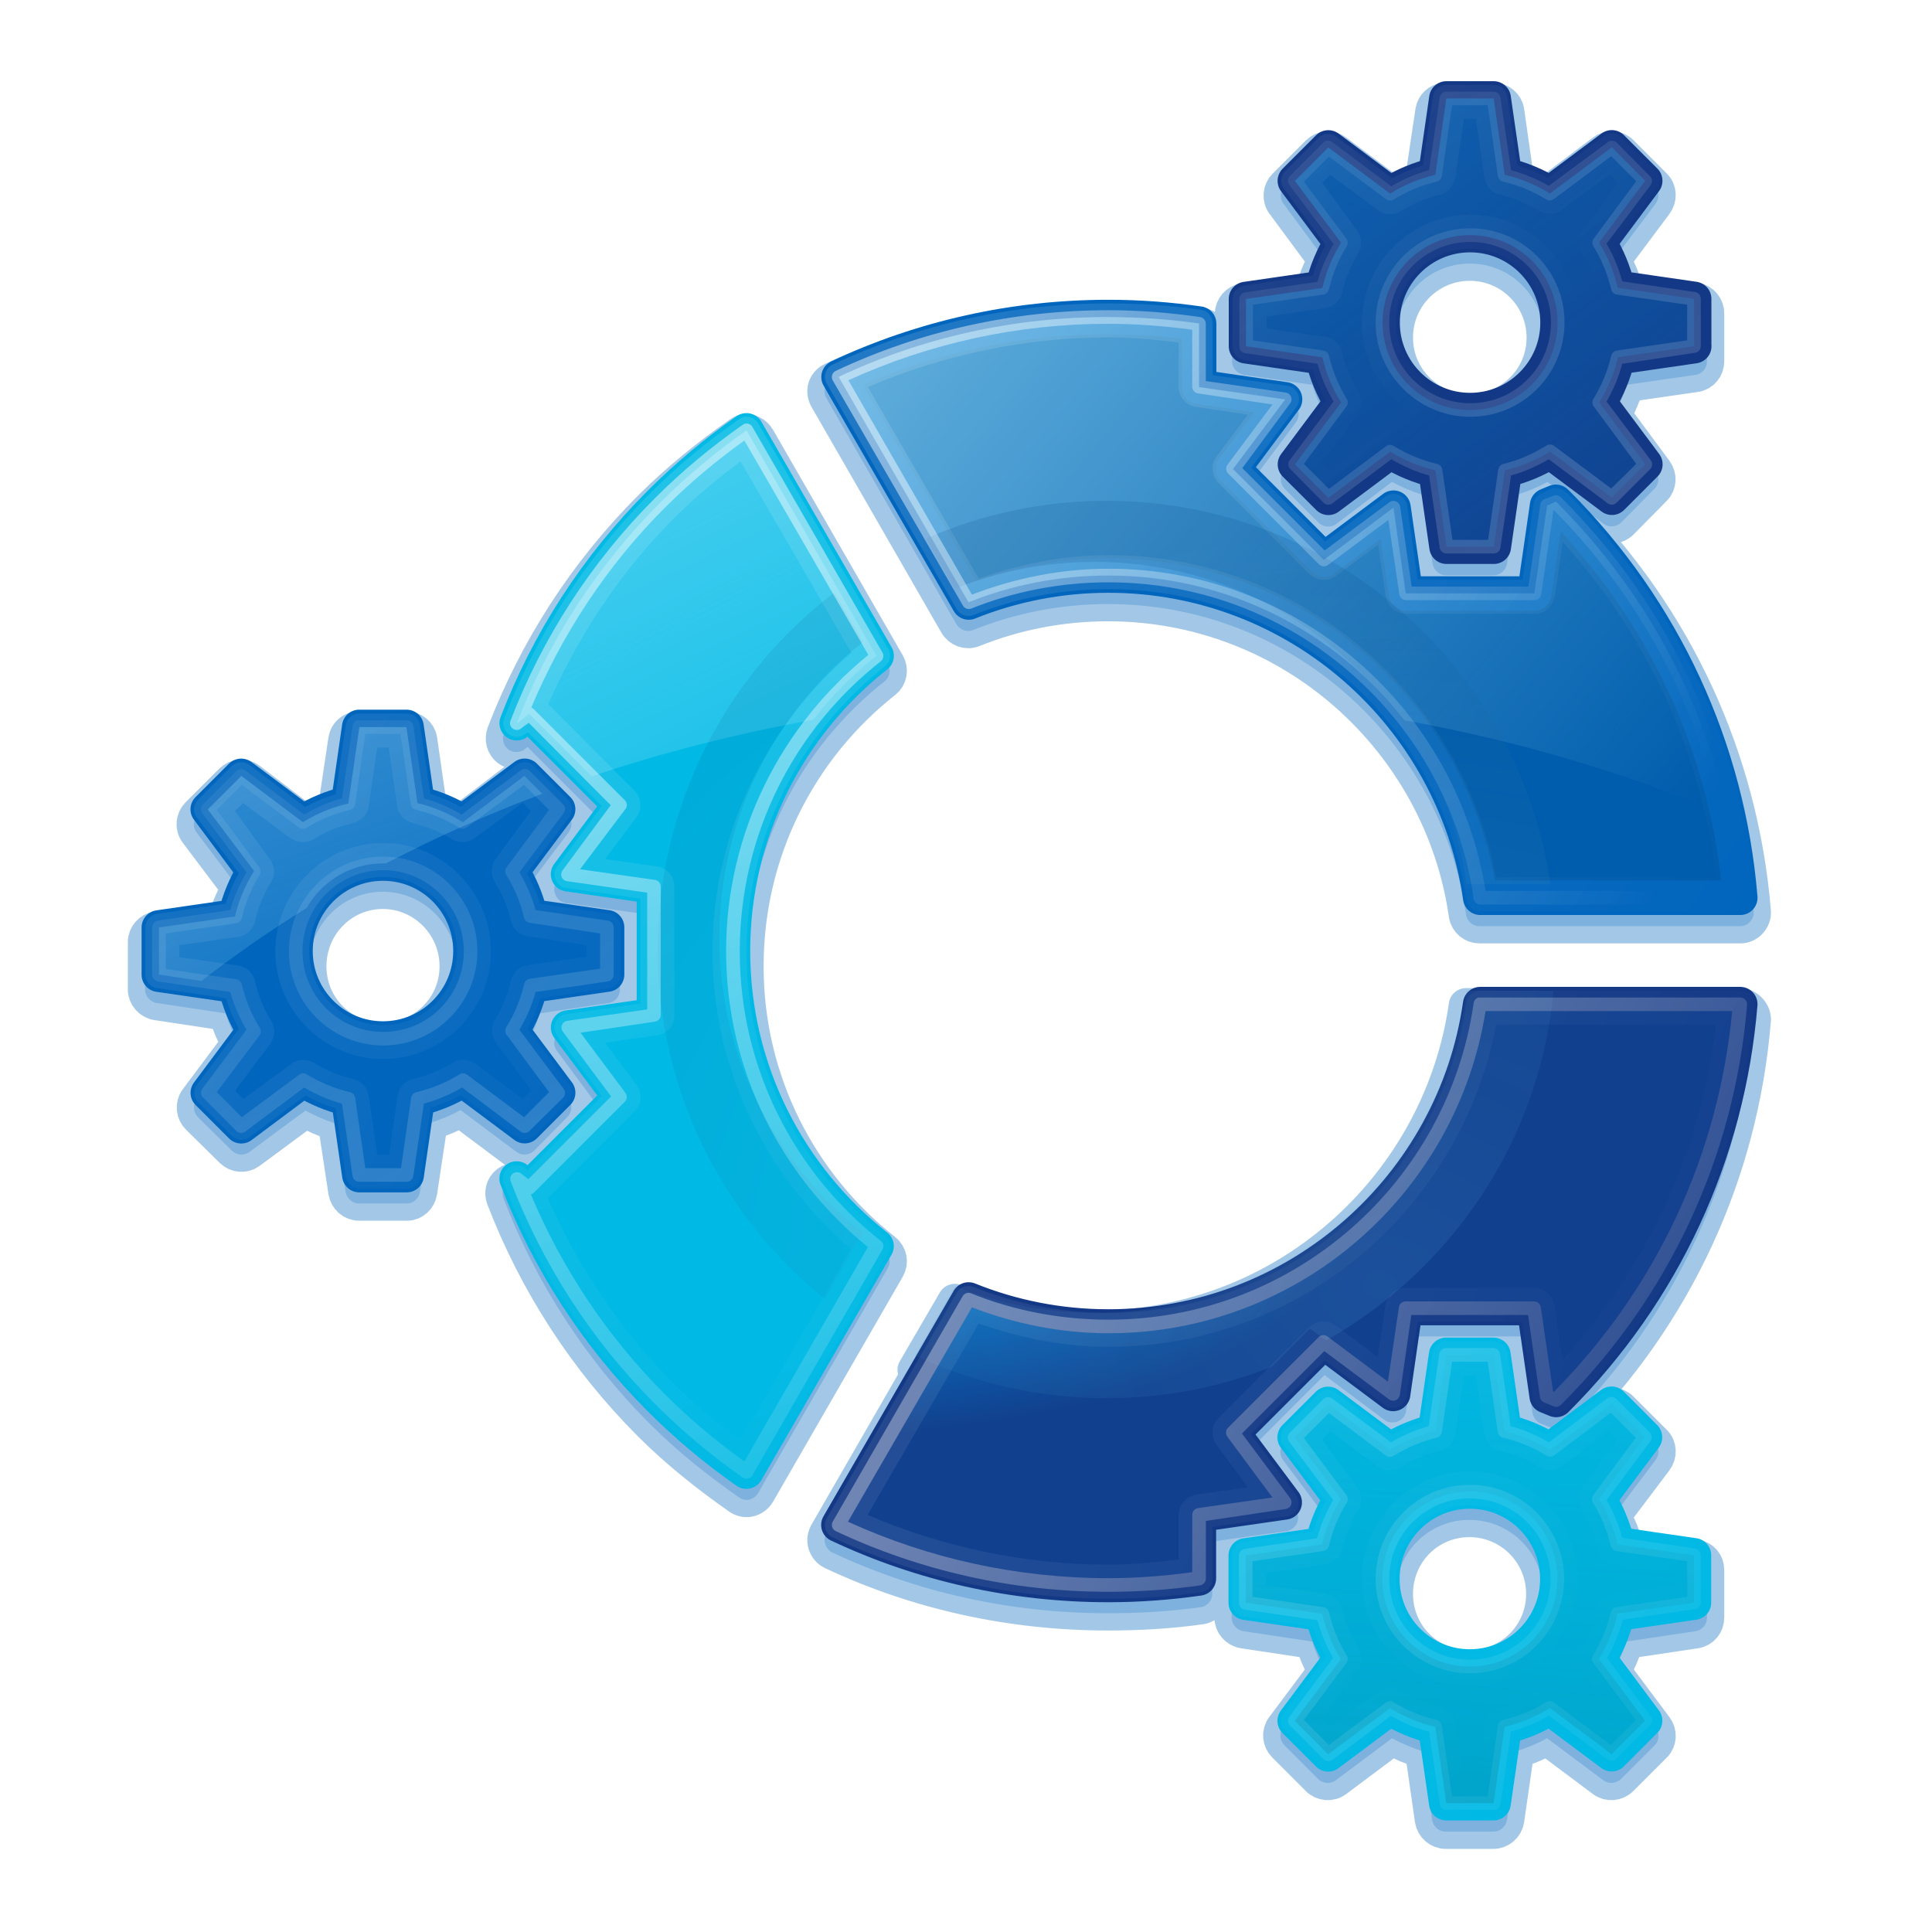 <?xml version="1.0" encoding="UTF-8" standalone="no"?>
<svg
   xmlns:i="http://ns.adobe.com/AdobeIllustrator/10.0/"
   xmlns:dc="http://purl.org/dc/elements/1.1/"
   xmlns:cc="http://creativecommons.org/ns#"
   xmlns:rdf="http://www.w3.org/1999/02/22-rdf-syntax-ns#"
   xmlns:svg="http://www.w3.org/2000/svg"
   xmlns="http://www.w3.org/2000/svg"
   xmlns:xlink="http://www.w3.org/1999/xlink"
   xmlns:sodipodi="http://sodipodi.sourceforge.net/DTD/sodipodi-0.dtd"
   xmlns:inkscape="http://www.inkscape.org/namespaces/inkscape"
   version="1.1"
   width="128"
   height="128"
   viewBox="0 0 128 128"
   style="overflow:visible;enable-background:new 0 0 128 128;"
   xml:space="preserve"
   id="svg2"
   inkscape:version="0.47pre1 r21720"
   sodipodi:docname="kubuntu-logo.svg"
   inkscape:output_extension="org.inkscape.output.svg.inkscape"><defs
   id="defs50"><inkscape:perspective
     sodipodi:type="inkscape:persp3d"
     inkscape:vp_x="0 : 64 : 1"
     inkscape:vp_y="0 : 1000 : 0"
     inkscape:vp_z="128 : 64 : 1"
     inkscape:persp3d-origin="64 : 42.666667 : 1"
     id="perspective54" /><inkscape:perspective
     id="perspective3016"
     inkscape:persp3d-origin="0.5 : 0.33333333 : 1"
     inkscape:vp_z="1 : 0.5 : 1"
     inkscape:vp_y="0 : 1000 : 0"
     inkscape:vp_x="0 : 0.5 : 1"
     sodipodi:type="inkscape:persp3d" /><filter
     color-interpolation-filters="sRGB"
     inkscape:collect="always"
     id="filter11492"><feGaussianBlur
       inkscape:collect="always"
       stdDeviation="1.694"
       id="feGaussianBlur11494" /></filter><radialGradient
     inkscape:collect="always"
     xlink:href="#linearGradient35764"
     id="radialGradient2495"
     gradientUnits="userSpaceOnUse"
     gradientTransform="matrix(0.552,0,0,0.243,-35.307,-64.42)"
     cx="289.936"
     cy="281.91"
     fx="289.936"
     fy="281.91"
     r="37.207" /><linearGradient
     id="linearGradient35764"><stop
       id="stop35766"
       offset="0"
       style="stop-color: rgb(7, 167, 255); stop-opacity: 1;" /><stop
       id="stop35768"
       offset="1"
       style="stop-color: rgb(0, 152, 234); stop-opacity: 0.088;" /></linearGradient><linearGradient
     inkscape:collect="always"
     xlink:href="#linearGradient3755"
     id="linearGradient2497"
     gradientUnits="userSpaceOnUse"
     gradientTransform="matrix(0.514,0,0,0.514,-92.456,-266.226)"
     x1="365.54"
     y1="405.602"
     x2="409.56"
     y2="519.178" /><linearGradient
     id="linearGradient3755"><stop
       style="stop-color: rgb(175, 237, 255); stop-opacity: 1;"
       offset="0"
       id="stop3757" /><stop
       style="stop-color: rgb(155, 232, 255); stop-opacity: 0;"
       offset="1"
       id="stop3759" /></linearGradient><linearGradient
     inkscape:collect="always"
     xlink:href="#linearGradient35764"
     id="linearGradient2499"
     gradientUnits="userSpaceOnUse"
     gradientTransform="matrix(0.514,0,0,0.514,-92.456,-266.226)"
     x1="383.011"
     y1="405.602"
     x2="454.238"
     y2="500.947" /><linearGradient
     id="linearGradient3031"><stop
       id="stop3033"
       offset="0"
       style="stop-color: rgb(7, 167, 255); stop-opacity: 1;" /><stop
       id="stop3035"
       offset="1"
       style="stop-color: rgb(0, 152, 234); stop-opacity: 0.088;" /></linearGradient><linearGradient
     inkscape:collect="always"
     xlink:href="#linearGradient3755"
     id="linearGradient2501"
     gradientUnits="userSpaceOnUse"
     gradientTransform="matrix(0.514,0,0,0.514,-92.456,-266.226)"
     x1="386.809"
     y1="415.477"
     x2="431.589"
     y2="509.303" /><linearGradient
     id="linearGradient3038"><stop
       style="stop-color: rgb(175, 237, 255); stop-opacity: 1;"
       offset="0"
       id="stop3040" /><stop
       style="stop-color: rgb(155, 232, 255); stop-opacity: 0;"
       offset="1"
       id="stop3042" /></linearGradient><linearGradient
     inkscape:collect="always"
     xlink:href="#linearGradient3755"
     id="linearGradient2503"
     gradientUnits="userSpaceOnUse"
     gradientTransform="matrix(0.514,0,0,0.514,-92.456,-266.226)"
     x1="384.53"
     y1="432.189"
     x2="477.166"
     y2="510.062" /><linearGradient
     id="linearGradient3045"><stop
       style="stop-color: rgb(175, 237, 255); stop-opacity: 1;"
       offset="0"
       id="stop3047" /><stop
       style="stop-color: rgb(155, 232, 255); stop-opacity: 0;"
       offset="1"
       id="stop3049" /></linearGradient><linearGradient
     inkscape:collect="always"
     xlink:href="#linearGradient47322"
     id="linearGradient2505"
     gradientUnits="userSpaceOnUse"
     gradientTransform="matrix(0.514,0,0,0.514,-107.875,-389.579)"
     x1="390.222"
     y1="717.556"
     x2="446.902"
     y2="761.551" /><linearGradient
     inkscape:collect="always"
     id="linearGradient47322"><stop
       style="stop-color: rgb(255, 255, 255); stop-opacity: 1;"
       offset="0"
       id="stop47324" /><stop
       style="stop-color: rgb(255, 255, 255); stop-opacity: 0;"
       offset="1"
       id="stop47326" /></linearGradient><linearGradient
     inkscape:collect="always"
     xlink:href="#linearGradient47322"
     id="linearGradient2507"
     gradientUnits="userSpaceOnUse"
     gradientTransform="matrix(0.514,0,0,0.514,-107.875,-389.579)"
     x1="472"
     y1="669.111"
     x2="500.734"
     y2="705.903" /><linearGradient
     inkscape:collect="always"
     xlink:href="#linearGradient47322"
     id="linearGradient2509"
     gradientUnits="userSpaceOnUse"
     gradientTransform="matrix(0.514,0,0,0.514,-107.875,-389.579)"
     x1="448.444"
     y1="738.444"
     x2="510.667"
     y2="803.333" /><linearGradient
     inkscape:collect="always"
     xlink:href="#linearGradient47322"
     id="linearGradient2511"
     gradientUnits="userSpaceOnUse"
     gradientTransform="matrix(0.514,0,0,0.514,-107.875,-389.579)"
     x1="430.667"
     y1="712.222"
     x2="458.038"
     y2="790.444" /><linearGradient
     inkscape:collect="always"
     xlink:href="#linearGradient47322"
     id="linearGradient2513"
     gradientUnits="userSpaceOnUse"
     gradientTransform="matrix(0.514,0,0,0.514,-107.875,-389.579)"
     x1="456.444"
     y1="702.444"
     x2="521.629"
     y2="748.222" /><linearGradient
     inkscape:collect="always"
     xlink:href="#linearGradient47322"
     id="linearGradient2515"
     gradientUnits="userSpaceOnUse"
     gradientTransform="matrix(0.514,0,0,0.514,-107.875,-389.579)"
     x1="433.333"
     y1="743.778"
     x2="516"
     y2="782.889" /><radialGradient
     inkscape:collect="always"
     xlink:href="#linearGradient49158"
     id="radialGradient2517"
     gradientUnits="userSpaceOnUse"
     gradientTransform="matrix(1.035,0,0,0.85,-214.577,-559.525)"
     cx="348.47"
     cy="667.029"
     fx="348.47"
     fy="667.029"
     r="33.469" /><linearGradient
     id="linearGradient49158"><stop
       style="stop-color: rgb(115, 214, 255); stop-opacity: 0.324;"
       offset="0"
       id="stop49160" /><stop
       style="stop-color: rgb(0, 68, 130); stop-opacity: 0.255;"
       offset="1"
       id="stop49162" /></linearGradient><radialGradient
     inkscape:collect="always"
     xlink:href="#linearGradient49158"
     id="radialGradient2519"
     gradientUnits="userSpaceOnUse"
     gradientTransform="matrix(1.035,0,0,0.85,-214.577,-559.525)"
     cx="348.47"
     cy="667.029"
     fx="348.47"
     fy="667.029"
     r="33.469" /><linearGradient
     id="linearGradient3095"><stop
       style="stop-color: rgb(115, 214, 255); stop-opacity: 0.324;"
       offset="0"
       id="stop3097" /><stop
       style="stop-color: rgb(0, 68, 130); stop-opacity: 0.255;"
       offset="1"
       id="stop3099" /></linearGradient><radialGradient
     inkscape:collect="always"
     xlink:href="#linearGradient49158"
     id="radialGradient2521"
     gradientUnits="userSpaceOnUse"
     gradientTransform="matrix(1.035,0,0,0.85,-214.577,-559.525)"
     cx="348.47"
     cy="667.029"
     fx="348.47"
     fy="667.029"
     r="33.469" /><linearGradient
     id="linearGradient3102"><stop
       style="stop-color: rgb(115, 214, 255); stop-opacity: 0.324;"
       offset="0"
       id="stop3104" /><stop
       style="stop-color: rgb(0, 68, 130); stop-opacity: 0.255;"
       offset="1"
       id="stop3106" /></linearGradient><linearGradient
     inkscape:collect="always"
     xlink:href="#linearGradient50967"
     id="linearGradient2523"
     gradientUnits="userSpaceOnUse"
     gradientTransform="matrix(0.514,0,0,0.514,-35.919,-338.182)"
     x1="333.645"
     y1="728.954"
     x2="338.792"
     y2="655.475" /><linearGradient
     id="linearGradient50967"><stop
       style="stop-color: rgb(0, 105, 130); stop-opacity: 1;"
       offset="0"
       id="stop50969" /><stop
       style="stop-color: rgb(0, 185, 228); stop-opacity: 0;"
       offset="1"
       id="stop50971" /></linearGradient><linearGradient
     inkscape:collect="always"
     xlink:href="#linearGradient47322"
     id="linearGradient2525"
     gradientUnits="userSpaceOnUse"
     gradientTransform="matrix(0.514,0,0,0.514,-35.919,-410.138)"
     x1="304.007"
     y1="824.499"
     x2="263.719"
     y2="751.133" /><linearGradient
     inkscape:collect="always"
     xlink:href="#linearGradient47322"
     id="linearGradient2527"
     gradientUnits="userSpaceOnUse"
     gradientTransform="matrix(0.514,0,0,0.514,-35.919,-410.138)"
     x1="391.64"
     y1="770.869"
     x2="337.012"
     y2="700.078" /><linearGradient
     inkscape:collect="always"
     xlink:href="#linearGradient47322"
     id="linearGradient2529"
     gradientUnits="userSpaceOnUse"
     gradientTransform="matrix(0.514,0,0,0.514,-35.919,-410.138)"
     x1="328.491"
     y1="802.481"
     x2="377.719"
     y2="865.165" /><linearGradient
     inkscape:collect="always"
     xlink:href="#linearGradient47322"
     id="linearGradient2531"
     gradientUnits="userSpaceOnUse"
     gradientTransform="matrix(0.514,0,0,0.514,-35.919,-410.138)"
     x1="294.754"
     y1="766.737"
     x2="327.516"
     y2="838.327" /><linearGradient
     inkscape:collect="always"
     xlink:href="#linearGradient47322"
     id="linearGradient2533"
     gradientUnits="userSpaceOnUse"
     gradientTransform="matrix(0.514,0,0,0.514,-35.919,-410.138)"
     x1="319.218"
     y1="742.468"
     x2="381.126"
     y2="766.201" /><linearGradient
     inkscape:collect="always"
     xlink:href="#linearGradient47322"
     id="linearGradient2535"
     gradientUnits="userSpaceOnUse"
     gradientTransform="matrix(0.514,0,0,0.514,-35.919,-410.138)"
     x1="313.752"
     y1="783.227"
     x2="391.102"
     y2="835.031" /><linearGradient
     y2="835.031"
     x2="391.102"
     y1="783.227"
     x1="313.752"
     gradientTransform="matrix(0.514,0,0,0.514,-35.919,-410.138)"
     gradientUnits="userSpaceOnUse"
     id="linearGradient3183"
     xlink:href="#linearGradient47322"
     inkscape:collect="always" /></defs><sodipodi:namedview
   pagecolor="#ffffff"
   bordercolor="#666666"
   borderopacity="1"
   objecttolerance="10"
   gridtolerance="10"
   guidetolerance="10"
   inkscape:pageopacity="0"
   inkscape:pageshadow="2"
   inkscape:window-width="784"
   inkscape:window-height="595"
   id="namedview48"
   showgrid="false"
   inkscape:zoom="1.890625"
   inkscape:cx="64"
   inkscape:cy="64"
   inkscape:window-x="688"
   inkscape:window-y="271"
   inkscape:window-maximized="0"
   inkscape:current-layer="svg2" />














<linearGradient
   id="XMLID_3_"
   gradientUnits="userSpaceOnUse"
   x1="75.504"
   y1="11.96"
   x2="85.597"
   y2="36.331">
	<stop
   offset="0"
   style="stop-color:#F99D77"
   id="stop33" />
	<stop
   offset="1"
   style="stop-color:#F7804E"
   id="stop35" />
</linearGradient>

<linearGradient
   id="XMLID_4_"
   gradientUnits="userSpaceOnUse"
   x1="37.674"
   y1="25.604"
   x2="37.674"
   y2="47.501">
	<stop
   offset="0"
   style="stop-color:#FCB462"
   id="stop40" />
	<stop
   offset="1"
   style="stop-color:#FCAF55"
   id="stop42" />
</linearGradient>


<g
   id="g2744"
   transform="matrix(1.751,0,0,1.751,-164.357,72.114)"><path
     id="path10960"
     transform="matrix(0.571,0,0,0.571,0,-108.297)"
     d="m 260.125,124.156 c -0.415,0.034 -0.749,0.339 -0.812,0.75 L 258.625,129.5 c -0.705,0.212 -1.359,0.499 -2,0.844 l -3.719,-2.781 c -0.359,-0.271 -0.87,-0.226 -1.188,0.094 l -2.188,2.188 c -0.32,0.317 -0.365,0.828 -0.094,1.188 l 2.75,3.719 c -0.343,0.64 -0.631,1.325 -0.844,2.031 l -4.531,0.656 c -0.442,0.07 -0.787,0.459 -0.781,0.906 l 0,3.125 c -0.005,0.447 0.34,0.836 0.781,0.906 l 4.531,0.656 c 0.22,0.712 0.528,1.394 0.875,2.031 l -2.781,3.688 c -0.271,0.359 -0.226,0.87 0.094,1.188 l 2.219,2.219 c 0.317,0.32 0.828,0.365 1.188,0.094 l 3.688,-2.781 c 0.64,0.343 1.294,0.631 2,0.844 l 0.688,4.562 c 0.07,0.442 0.459,0.787 0.906,0.781 l 3.125,0 c 0.447,0.005 0.836,-0.34 0.906,-0.781 l 0.656,-4.562 c 0.705,-0.212 1.39,-0.5 2.031,-0.844 l 3.719,2.781 c 0.366,0.264 0.878,0.203 1.188,-0.125 l 2.188,-2.219 c 0.304,-0.313 0.318,-0.802 0.062,-1.156 l -2.75,-3.719 c 0.341,-0.631 0.631,-1.301 0.844,-2 L 276.75,142.375 c 0.441,-0.07 0.755,-0.459 0.75,-0.906 l 0,-3.156 c 0.005,-0.447 -0.309,-0.836 -0.75,-0.906 L 272.156,136.75 c -0.213,-0.698 -0.503,-1.369 -0.844,-2 l 2.781,-3.719 c 0.271,-0.359 0.257,-0.87 -0.062,-1.188 L 271.812,127.625 c -0.317,-0.32 -0.828,-0.334 -1.188,-0.062 l -3.688,2.781 c -0.641,-0.344 -1.325,-0.631 -2.031,-0.844 L 264.25,124.906 c -0.07,-0.442 -0.459,-0.755 -0.906,-0.75 l -3.125,0 c -0.028,-0.001 -0.066,-0.001 -0.094,0 z M 261.781,135 c 2.716,3e-5 4.906,2.19 4.906,4.906 2e-5,2.716 -2.192,4.875 -4.906,4.875 -2.717,2e-5 -4.906,-2.164 -4.906,-4.875 -2e-5,-2.711 2.189,-4.906 4.906,-4.906 z m -23.969,3.625 c -6.417,0 -12.636,1.403 -18.281,4.062 -0.228,0.108 -0.394,0.291 -0.469,0.531 -0.075,0.241 -0.033,0.501 0.094,0.719 l 8.594,14.938 c 0.222,0.396 0.704,0.578 1.125,0.406 2.757,-1.108 5.779,-1.719 8.938,-1.719 12.076,-1e-5 22.062,8.977 23.719,20.594 0.07,0.442 0.459,0.755 0.906,0.75 l 17.25,0 c 0.254,0.001 0.485,-0.094 0.656,-0.281 0.171,-0.188 0.274,-0.435 0.25,-0.688 -0.836,-10.097 -5.162,-19.505 -12.406,-26.75 -0.032,-0.032 -0.066,-0.035 -0.062,-0.031 -0.251,-0.269 -0.657,-0.383 -1,-0.25 -0.297,0.122 -0.607,0.287 -0.594,0.281 -0.292,0.112 -0.505,0.38 -0.562,0.688 -0.1,0.688 -0.573,4.058 -0.719,5.062 l -6.938,0 c -0.138,-0.959 -0.596,-4.056 -0.719,-4.906 -0.045,-0.316 -0.236,-0.597 -0.531,-0.719 -0.295,-0.121 -0.652,-0.067 -0.906,0.125 -0.69,0.516 -3.214,2.379 -4,2.969 l -4.875,-4.906 c 0.59,-0.786 2.454,-3.279 2.969,-3.969 0.192,-0.254 0.246,-0.611 0.125,-0.906 -0.121,-0.295 -0.403,-0.486 -0.719,-0.531 -0.853,-0.123 -3.977,-0.582 -4.938,-0.719 l 0,-3.281 0,-0.156 c 0.005,-0.447 -0.308,-0.805 -0.75,-0.875 -2.014,-0.286 -4.088,-0.438 -6.156,-0.438 z m -24.125,7.5 c -0.133,0.028 -0.236,0.104 -0.344,0.188 -2.063,1.442 -4.056,3.056 -5.875,4.875 -4.315,4.314 -7.561,9.408 -9.688,14.938 -0.141,0.374 -0.037,0.822 0.281,1.062 0.319,0.241 0.773,0.238 1.094,0 l 0.188,-0.156 4.906,4.906 c -0.587,0.789 -2.461,3.32 -2.969,4 -0.192,0.254 -0.215,0.58 -0.094,0.875 0.121,0.295 0.372,0.518 0.688,0.562 0.85,0.123 3.979,0.55 4.938,0.688 l 0,6.938 c -0.959,0.138 -4.087,0.596 -4.938,0.719 -0.316,0.045 -0.566,0.236 -0.688,0.531 -0.121,0.295 -0.099,0.652 0.094,0.906 0.508,0.68 2.382,3.211 2.969,4 l -4.906,4.906 -0.219,-0.156 c -0.321,-0.238 -0.775,-0.241 -1.094,0 -0.319,0.241 -0.422,0.658 -0.281,1.031 2.128,5.538 5.402,10.651 9.719,14.969 1.817,1.816 3.813,3.402 5.875,4.844 0.206,0.145 0.442,0.21 0.688,0.156 0.246,-0.053 0.467,-0.221 0.594,-0.438 l 8.594,-14.906 c 0.221,-0.387 0.131,-0.881 -0.219,-1.156 -5.581,-4.398 -9.156,-11.2 -9.156,-18.844 0,-7.647 3.573,-14.48 9.156,-18.875 0.35,-0.276 0.44,-0.769 0.219,-1.156 l -8.594,-14.938 c -0.184,-0.33 -0.564,-0.528 -0.938,-0.469 z m -25.594,19.688 c -0.415,0.034 -0.749,0.339 -0.812,0.75 l -0.688,4.594 c -0.706,0.212 -1.359,0.5 -2,0.844 l -3.688,-2.812 c -0.359,-0.271 -0.87,-0.226 -1.188,0.094 L 177.5,171.5 c -0.32,0.317 -0.365,0.828 -0.094,1.188 l 2.781,3.688 c -0.348,0.637 -0.655,1.32 -0.875,2.031 l -4.531,0.656 c -0.441,0.07 -0.787,0.459 -0.781,0.906 l 0,3.125 c -0.005,0.447 0.34,0.836 0.781,0.906 l 4.562,0.688 c 0.213,0.707 0.498,1.361 0.844,2 l -2.781,3.719 c -0.264,0.366 -0.203,0.878 0.125,1.188 l 2.219,2.188 c 0.313,0.304 0.802,0.349 1.156,0.094 l 3.719,-2.75 c 0.63,0.34 1.27,0.631 1.969,0.844 l 0.688,4.531 c 0.07,0.441 0.459,0.787 0.906,0.781 l 3.156,0 c 0.447,0.005 0.805,-0.34 0.875,-0.781 l 0.688,-4.562 c 0.701,-0.22 1.376,-0.501 2,-0.844 l 3.719,2.781 c 0.366,0.264 0.878,0.203 1.188,-0.125 L 202,191.531 c 0.304,-0.313 0.318,-0.802 0.062,-1.156 l -2.75,-3.688 c 0.344,-0.641 0.632,-1.294 0.844,-2 L 204.719,184 c 0.442,-0.07 0.755,-0.459 0.75,-0.906 l 0,-3.125 c 0.005,-0.447 -0.308,-0.836 -0.75,-0.906 l -4.562,-0.656 c -0.219,-0.711 -0.526,-1.393 -0.875,-2.031 l 2.781,-3.688 c 0.271,-0.359 0.257,-0.87 -0.062,-1.188 l -2.219,-2.219 c -0.317,-0.32 -0.828,-0.365 -1.188,-0.094 L 194.906,172 c -0.637,-0.348 -1.319,-0.655 -2.031,-0.875 l -0.656,-4.562 c -0.07,-0.442 -0.459,-0.755 -0.906,-0.75 l -3.125,0 c -0.028,-0.001 -0.066,-0.001 -0.094,0 z M 189.75,176.625 c 2.709,-1e-5 4.906,2.223 4.906,4.938 0,2.717 -2.19,4.875 -4.906,4.875 -2.716,-2e-5 -4.875,-2.158 -4.875,-4.875 0,-2.716 2.166,-4.938 4.875,-4.938 z m 71.781,7.531 c -1.676,11.773 -11.593,20.918 -23.719,21.344 -0.299,0 -0.578,0.011 -0.875,0 -0.095,0 -0.187,0.001 -0.281,0 -2.735,-0.131 -5.37,-0.715 -7.781,-1.688 -0.293,-0.119 -0.6,-0.078 -0.844,0.094 -0.129,-0.049 -0.247,-0.105 -0.375,-0.156 L 225,208.312 c 0.101,0.048 0.211,0.079 0.312,0.125 l -6.156,10.688 c -0.126,0.218 -0.169,0.478 -0.094,0.719 0.075,0.241 0.241,0.455 0.469,0.562 5.646,2.66 11.864,4.031 18.281,4.031 2.065,2e-5 4.145,-0.12 6.156,-0.406 0.442,-0.07 0.755,-0.459 0.75,-0.906 l 0,-3.438 c 0.958,-0.137 4.052,-0.564 4.906,-0.688 0.316,-0.045 0.597,-0.268 0.719,-0.562 0.121,-0.295 0.067,-0.621 -0.125,-0.875 -0.517,-0.693 -2.379,-3.215 -2.969,-4 l 4.906,-4.906 c 0.789,0.587 3.289,2.461 3.969,2.969 0.254,0.192 0.611,0.215 0.906,0.094 0.295,-0.121 0.486,-0.372 0.531,-0.688 0.12,-0.837 0.607,-3.977 0.75,-4.938 l 6.906,0 c 0.146,1.004 0.619,4.374 0.719,5.062 0.048,0.318 0.263,0.602 0.562,0.719 0.045,0.018 0.332,0.131 0.625,0.25 0.22,0.079 0.475,0.065 0.688,-0.031 0.001,-1.3e-4 0.029,4.2e-4 0.031,0 0.049,-0.024 0.081,-0.061 0.125,-0.094 0.049,-0.024 0.112,-0.03 0.156,-0.062 0.017,-0.014 0.013,-0.015 0.031,-0.031 0.009,1.5e-4 0.022,1.5e-4 0.031,0 7.247,-7.245 11.573,-16.649 12.406,-26.75 0.024,-0.253 -0.079,-0.5 -0.25,-0.688 -0.171,-0.187 -0.402,-0.314 -0.656,-0.312 l -12.375,0 -5.781,0 z m -1.438,23.25 c -0.415,0.034 -0.749,0.339 -0.812,0.75 L 258.625,212.75 c -0.699,0.212 -1.369,0.503 -2,0.844 l -3.719,-2.781 c -0.359,-0.271 -0.87,-0.257 -1.188,0.062 L 249.5,213.094 c -0.32,0.317 -0.365,0.828 -0.094,1.188 L 252.188,218 c -0.34,0.63 -0.631,1.3 -0.844,2 l -4.562,0.688 c -0.442,0.07 -0.787,0.428 -0.781,0.875 l 0,3.156 c -0.005,0.447 0.34,0.836 0.781,0.906 l 4.562,0.688 c 0.213,0.698 0.503,1.338 0.844,1.969 L 249.406,232 c -0.271,0.359 -0.226,0.87 0.094,1.188 l 2.219,2.219 c 0.317,0.32 0.828,0.365 1.188,0.094 l 3.719,-2.781 c 0.632,0.342 1.301,0.632 2,0.844 l 0.656,4.562 c 0.07,0.441 0.459,0.787 0.906,0.781 l 3.156,0 c 0.447,0.005 0.836,-0.34 0.906,-0.781 l 0.656,-4.562 c 0.698,-0.212 1.368,-0.502 2,-0.844 l 3.719,2.781 c 0.359,0.271 0.87,0.226 1.188,-0.094 l 2.219,-2.219 c 0.32,-0.317 0.334,-0.828 0.062,-1.188 l -2.781,-3.719 c 0.341,-0.63 0.631,-1.27 0.844,-1.969 L 276.75,225.625 c 0.441,-0.07 0.755,-0.459 0.75,-0.906 l 0,-3.156 c 0.005,-0.447 -0.309,-0.805 -0.75,-0.875 L 272.156,220 c -0.212,-0.705 -0.5,-1.39 -0.844,-2.031 l 2.781,-3.688 c 0.271,-0.359 0.257,-0.87 -0.062,-1.188 L 271.812,210.875 c -0.317,-0.32 -0.828,-0.334 -1.188,-0.062 l -3.719,2.781 c -0.631,-0.342 -1.301,-0.632 -2,-0.844 L 264.25,208.156 c -0.07,-0.442 -0.459,-0.755 -0.906,-0.75 l -3.156,0 c -0.028,-0.001 -0.066,-0.001 -0.094,0 z M 261.75,218.25 c 2.716,-1e-5 4.906,2.189 4.906,4.906 0,2.715 -2.191,4.875 -4.906,4.875 -2.716,1e-5 -4.875,-2.159 -4.875,-4.875 -2e-5,-2.716 2.159,-4.906 4.875,-4.906 z"
     style="opacity:0.6;color:#000000;fill:#0065bd;fill-opacity:1;fill-rule:nonzero;stroke:#0065bd;stroke-width:2.286;stroke-linecap:round;stroke-linejoin:round;stroke-miterlimit:4;stroke-opacity:1;stroke-dasharray:none;stroke-dashoffset:0;marker:none;visibility:visible;display:inline;overflow:visible;filter:url(#filter11492)" /><path
     d="m 116.834,-4.309 0,-1.789 -2.889,-0.419 c -0.144,-0.613 -0.385,-1.19 -0.71,-1.711 l 1.747,-2.337 -1.266,-1.265 -2.339,1.746 c -0.521,-0.323 -1.098,-0.564 -1.712,-0.708 l -0.418,-2.888 -1.79,0 -0.418,2.889 c -0.615,0.144 -1.19,0.385 -1.711,0.709 l -2.338,-1.746 -1.265,1.265 1.746,2.339 c -0.323,0.521 -0.564,1.098 -0.709,1.712 l -2.887,0.419 0,1.789 2.889,0.419 c 0.145,0.614 0.386,1.19 0.71,1.711 l -1.746,2.338 1.265,1.265 2.339,-1.746 c 0.52,0.322 1.097,0.564 1.711,0.708 l 0.418,2.887 1.79,0 0.418,-2.889 c 0.614,-0.144 1.191,-0.386 1.711,-0.709 l 2.338,1.745 1.265,-1.265 -1.748,-2.339 c 0.324,-0.521 0.564,-1.097 0.708,-1.711 l 2.888,-0.419 z m -11.789,-0.892 c 0,-1.828 1.483,-3.31 3.31,-3.31 1.828,0 3.311,1.483 3.311,3.31 0,1.829 -1.483,3.312 -3.311,3.312 -1.828,0 -3.31,-1.483 -3.31,-3.312 z"
     id="path3571"
     style="color:#000000;fill:#0065bd;fill-opacity:1;fill-rule:nonzero;stroke:#0065bd;stroke-width:1.306;stroke-linecap:round;stroke-linejoin:round;stroke-miterlimit:4;stroke-opacity:1;stroke-dasharray:none;stroke-dashoffset:0;marker:none;visibility:visible;display:inline;overflow:visible" /><path
     d="m 157.966,-28.087 0,-1.789 -2.889,-0.419 c -0.144,-0.613 -0.386,-1.19 -0.709,-1.711 l 1.746,-2.338 -1.265,-1.265 -2.339,1.746 c -0.521,-0.323 -1.097,-0.564 -1.711,-0.708 l -0.418,-2.888 -1.79,0 -0.418,2.889 c -0.614,0.144 -1.19,0.386 -1.711,0.71 l -2.339,-1.746 -1.265,1.265 1.747,2.339 c -0.322,0.521 -0.564,1.097 -0.707,1.712 l -2.888,0.418 0,1.789 2.889,0.419 c 0.144,0.614 0.387,1.19 0.709,1.711 l -1.746,2.339 1.266,1.265 2.339,-1.746 c 0.52,0.322 1.098,0.564 1.712,0.708 l 0.418,2.888 1.789,0 0.419,-2.89 c 0.613,-0.144 1.19,-0.386 1.711,-0.709 l 2.339,1.746 1.265,-1.265 -1.746,-2.339 c 0.323,-0.521 0.564,-1.097 0.708,-1.711 l 2.887,-0.419 z m -11.789,-0.891 c 0,-1.828 1.482,-3.311 3.311,-3.311 1.828,0 3.31,1.483 3.31,3.311 0,1.828 -1.483,3.31 -3.31,3.31 -1.829,0 -3.311,-1.482 -3.311,-3.31 z"
     id="path3573"
     style="color:#000000;fill:#133885;fill-opacity:1;fill-rule:nonzero;stroke:#133885;stroke-width:1.306;stroke-linecap:round;stroke-linejoin:round;stroke-miterlimit:4;stroke-opacity:1;stroke-dasharray:none;stroke-dashoffset:0;marker:none;visibility:visible;display:inline;overflow:visible" /><path
     i:knockout="Off"
     d="m 157.958,19.453 0,-1.79 -2.889,-0.419 c -0.144,-0.613 -0.386,-1.191 -0.709,-1.711 l 1.745,-2.337 -1.265,-1.267 -2.339,1.748 c -0.521,-0.324 -1.097,-0.566 -1.711,-0.708 l -0.419,-2.889 -1.789,0 -0.418,2.89 c -0.615,0.144 -1.19,0.386 -1.711,0.71 l -2.337,-1.745 -1.266,1.265 1.747,2.338 c -0.322,0.521 -0.564,1.098 -0.708,1.713 l -2.888,0.418 0,1.79 2.889,0.418 c 0.144,0.614 0.386,1.19 0.709,1.711 l -1.746,2.339 1.266,1.266 2.339,-1.748 c 0.521,0.324 1.098,0.565 1.711,0.708 l 0.418,2.888 1.79,0 0.419,-2.888 c 0.614,-0.145 1.19,-0.385 1.711,-0.71 l 2.338,1.746 1.265,-1.267 -1.747,-2.339 c 0.322,-0.52 0.564,-1.097 0.707,-1.711 l 2.888,-0.418 z M 146.169,18.56 c 0,-1.828 1.482,-3.312 3.31,-3.312 1.828,0 3.311,1.483 3.311,3.312 0,1.828 -1.483,3.311 -3.311,3.311 -1.828,0 -3.31,-1.483 -3.31,-3.311 z"
     id="path3575"
     style="color:#000000;fill:#00b9e4;fill-opacity:1;fill-rule:nonzero;stroke:#00b9e4;stroke-width:1.306;stroke-linecap:round;stroke-linejoin:round;stroke-miterlimit:4;stroke-opacity:1;stroke-dasharray:none;stroke-dashoffset:0;marker:none;visibility:visible;display:inline;overflow:visible" /><path
     style="fill:#00b9e4;stroke:#00b9e4;stroke-width:1.306;stroke-linecap:round;stroke-linejoin:round;stroke-miterlimit:4;stroke-opacity:1;stroke-dasharray:none;display:inline"
     id="path3577"
     d="m 121.597,-5.202 c 0,-4.527 2.128,-8.566 5.436,-11.169 l -4.925,-8.53 c -1.154,0.807 -2.248,1.72 -3.265,2.737 -2.413,2.412 -4.238,5.251 -5.427,8.343 l 0.137,-0.102 0.333,-0.248 3.436,3.436 c 0,0 -1.626,2.177 -1.964,2.629 0.559,0.081 3.251,0.471 3.251,0.471 l 0,4.86 c 0,0 -2.689,0.39 -3.249,0.47 0.338,0.452 1.965,2.631 1.965,2.631 l -3.436,3.437 -0.476,-0.355 c 1.189,3.095 3.016,5.937 5.43,8.352 1.016,1.015 2.108,1.929 3.262,2.735 l 4.925,-8.529 c -3.305,-2.605 -5.433,-6.643 -5.433,-11.169 z"
     i:knockout="Off" /><path
     d="m 152.768,-22.164 c -0.011,-0.011 -0.023,-0.022 -0.034,-0.033 -0.161,0.066 -0.303,0.125 -0.331,0.137 -0.066,0.453 -0.483,3.334 -0.483,3.334 l -4.86,0 c 0,0 -0.39,-2.689 -0.47,-3.249 -0.453,0.338 -2.631,1.966 -2.631,1.966 l -3.436,-3.437 c 0,0 1.626,-2.177 1.964,-2.629 -0.559,-0.081 -3.251,-0.471 -3.251,-0.471 l 0,-2.326 -0.001,-0.069 c -1.126,-0.16 -2.27,-0.248 -3.427,-0.248 -3.59,0 -7.06,0.783 -10.215,2.27 l 4.926,8.531 c 1.636,-0.658 3.42,-1.02 5.289,-1.02 7.15,0 13.083,5.309 14.065,12.192 l 9.838,0 c -0.467,-5.647 -2.889,-10.895 -6.941,-14.947 z"
     id="path3579"
     style="fill:#005cac;fill-opacity:1;stroke:#0065bd;stroke-width:1.306;stroke-linecap:round;stroke-linejoin:round;stroke-miterlimit:4;stroke-opacity:1;stroke-dasharray:none;display:inline" /><path
     d="m 139.227,16.132 c 0,0 2.687,-0.389 3.247,-0.47 -0.339,-0.454 -1.965,-2.631 -1.965,-2.631 l 3.437,-3.437 c 0,0 2.178,1.627 2.63,1.964 0.081,-0.561 0.47,-3.25 0.47,-3.25 l 4.86,0 c 0,0 0.417,2.878 0.482,3.332 0.036,0.014 0.189,0.077 0.355,0.145 0.008,-0.008 0.016,-0.016 0.025,-0.024 4.054,-4.053 6.476,-9.303 6.942,-14.952 l -9.839,0 c -0.98,6.886 -6.914,12.198 -14.066,12.198 -1.87,0 -3.655,-0.363 -5.291,-1.023 l -4.926,8.531 c 3.155,1.486 6.626,2.271 10.217,2.271 1.155,0 2.297,-0.087 3.421,-0.247 l 0,-2.408 z"
     id="path3581"
     style="fill:#133885;fill-opacity:1;stroke:#133885;stroke-width:1.306;stroke-linecap:round;stroke-linejoin:round;stroke-miterlimit:4;stroke-opacity:1;stroke-dasharray:none;display:inline" /><path
     id="path3583"
     d="m 150.074,-2.929 c -1.096,6.899 -7.063,12.191 -14.263,12.191 -1.821,-8e-6 -3.566,-0.362 -5.172,-0.98 l -4.69,8.111 c 3.053,1.394 6.404,2.136 9.862,2.136 1.071,-8e-6 2.118,-0.085 3.164,-0.225 l 0,-2.168 c -0.002,-0.125 0.086,-0.234 0.209,-0.257 0,0 1.925,-0.271 2.827,-0.402 -0.542,-0.726 -1.703,-2.297 -1.703,-2.297 -0.08,-0.101 -0.073,-0.245 0.016,-0.337 l 3.437,-3.437 c 0.093,-0.089 0.237,-0.096 0.337,-0.016 0,0 1.551,1.157 2.281,1.703 0.131,-0.904 0.418,-2.827 0.418,-2.827 0.023,-0.123 0.132,-0.211 0.257,-0.209 l 4.851,0 c 0.125,-0.002 0.234,0.086 0.257,0.209 0,0 0.375,2.571 0.466,3.196 0.011,0.004 0.02,0.011 0.032,0.016 3.887,-3.927 6.23,-8.972 6.746,-14.407 l -9.332,0 z"
     style="fill:url(#radialGradient2495);fill-opacity:1;stroke:none;display:inline" /><path
     id="path3587"
     d="m 107.462,-13.674 -0.418,2.891 c -0.615,0.144 -1.198,0.383 -1.719,0.707 l -2.329,-1.751 -1.269,1.269 1.751,2.329 c -0.323,0.521 -0.579,1.105 -0.723,1.719 l -2.875,0.418 0,1.783 1.606,0.241 c 1.259,-0.974 2.583,-1.9 3.983,-2.763 0.568,-1.005 1.655,-1.686 2.891,-1.686 0.038,0 0.075,-0.001 0.112,0 1.877,-0.981 3.849,-1.86 5.911,-2.634 l -0.675,-0.675 -2.329,1.751 c -0.521,-0.323 -1.105,-0.579 -1.719,-0.723 l -0.418,-2.875 -1.783,0 z"
     style="color:#000000;fill:url(#linearGradient2497);fill-opacity:1;fill-rule:nonzero;stroke:none;stroke-width:1;marker:none;visibility:visible;display:inline;overflow:visible" /><path
     d="m 157.966,-28.087 0,-1.789 -2.889,-0.419 c -0.144,-0.613 -0.386,-1.19 -0.709,-1.711 l 1.746,-2.338 -1.265,-1.265 -2.339,1.746 c -0.521,-0.323 -1.097,-0.564 -1.711,-0.708 l -0.418,-2.888 -1.79,0 -0.418,2.889 c -0.614,0.144 -1.19,0.386 -1.711,0.71 l -2.339,-1.746 -1.265,1.265 1.747,2.339 c -0.322,0.521 -0.564,1.097 -0.707,1.712 l -2.888,0.418 0,1.789 2.889,0.419 c 0.144,0.614 0.387,1.19 0.709,1.711 l -1.746,2.339 1.266,1.265 2.339,-1.746 c 0.52,0.322 1.098,0.564 1.712,0.708 l 0.418,2.888 1.789,0 0.419,-2.89 c 0.613,-0.144 1.19,-0.386 1.711,-0.709 l 2.339,1.746 1.265,-1.265 -1.746,-2.339 c 0.323,-0.521 0.564,-1.097 0.708,-1.711 l 2.887,-0.419 z m -11.789,-0.891 c 0,-1.828 1.482,-3.311 3.311,-3.311 1.828,0 3.31,1.483 3.31,3.311 0,1.828 -1.483,3.31 -3.31,3.31 -1.829,0 -3.311,-1.482 -3.311,-3.31 z"
     id="path3589"
     style="color:#000000;fill:url(#linearGradient2499);fill-opacity:1;fill-rule:nonzero;stroke:none;stroke-width:1;marker:none;visibility:visible;display:inline;overflow:visible" /><path
     id="path3591"
     d="m 122.111,-24.901 c -1.154,0.807 -2.243,1.713 -3.26,2.73 -2.413,2.412 -4.24,5.26 -5.429,8.352 l 0.129,-0.096 0.337,-0.257 2.361,2.361 c 2.67,-0.895 5.48,-1.618 8.384,-2.136 0.705,-0.898 1.496,-1.719 2.393,-2.425 l -4.915,-8.529 z"
     style="color:#000000;fill:url(#linearGradient2501);fill-opacity:1;fill-rule:nonzero;stroke:none;stroke-width:1;marker:none;visibility:visible;display:inline;overflow:visible" /><path
     id="path3593"
     d="m 135.811,-29.19 c -3.59,0 -7.06,0.778 -10.215,2.265 l 4.915,8.529 c 1.636,-0.658 3.432,-1.012 5.3,-1.012 4.543,-5e-6 8.592,2.148 11.195,5.477 4.35,0.787 8.465,2.02 12.255,3.63 -0.96,-4.463 -3.184,-8.565 -6.489,-11.869 -0.011,-0.011 -0.021,-0.021 -0.032,-0.032 -0.161,0.066 -0.309,0.133 -0.337,0.145 -0.066,0.453 -0.482,3.325 -0.482,3.325 l -4.867,0 c 0,5e-6 -0.385,-2.685 -0.466,-3.244 -0.453,0.338 -2.634,1.976 -2.634,1.976 l -3.437,-3.437 c -1e-5,0 1.638,-2.182 1.976,-2.634 -0.559,-0.081 -3.26,-0.466 -3.26,-0.466 l 0,-2.329 0,-0.08 c -1.126,-0.16 -2.264,-0.241 -3.421,-0.241 z"
     style="color:#000000;fill:url(#linearGradient2503);fill-opacity:1;fill-rule:nonzero;stroke:none;stroke-width:1;marker:none;visibility:visible;display:inline;overflow:visible" /><path
     id="path3597"
     d="m 107.414,-14.188 c -0.237,0.019 -0.429,0.199 -0.466,0.434 l -0.385,2.618 c -0.403,0.121 -0.79,0.285 -1.156,0.482 l -2.104,-1.59 c -0.205,-0.155 -0.493,-0.134 -0.675,0.048 l -1.269,1.269 c -0.183,0.181 -0.203,0.469 -0.048,0.675 l 1.59,2.104 c -0.199,0.364 -0.372,0.75 -0.498,1.156 l -2.602,0.385 c -0.252,0.04 -0.437,0.259 -0.434,0.514 l 0,1.783 c -0.003,0.255 0.182,0.474 0.434,0.514 l 2.618,0.385 c 0.122,0.404 0.285,0.792 0.482,1.156 l -1.59,2.12 c -0.151,0.209 -0.123,0.498 0.064,0.675 l 1.269,1.253 c 0.179,0.174 0.456,0.194 0.659,0.048 l 2.12,-1.574 c 0.36,0.194 0.741,0.36 1.14,0.482 l 0.385,2.602 c 0.04,0.252 0.259,0.437 0.514,0.434 l 1.799,0 c 0.255,0.003 0.474,-0.182 0.514,-0.434 l 0.385,-2.618 c 0.4,-0.126 0.784,-0.286 1.14,-0.482 l 2.12,1.59 c 0.209,0.151 0.498,0.123 0.675,-0.064 l 1.253,-1.269 c 0.174,-0.179 0.194,-0.456 0.048,-0.659 l -1.574,-2.104 c 0.197,-0.366 0.361,-0.753 0.482,-1.156 l 2.602,-0.385 c 0.252,-0.04 0.437,-0.259 0.434,-0.514 l 0,-1.783 c 0.003,-0.255 -0.182,-0.474 -0.434,-0.514 l -2.602,-0.385 c -0.125,-0.406 -0.299,-0.792 -0.498,-1.156 l 1.59,-2.104 c 0.155,-0.205 0.134,-0.493 -0.048,-0.675 l -1.269,-1.269 c -0.181,-0.183 -0.469,-0.203 -0.675,-0.048 l -2.104,1.59 c -0.364,-0.198 -0.75,-0.372 -1.156,-0.498 l -0.385,-2.602 c -0.04,-0.252 -0.259,-0.437 -0.514,-0.434 l -1.783,0 c -0.016,-7.56e-4 -0.032,-7.56e-4 -0.048,0 z m 0.723,1.285 0.434,0 0.321,2.233 c -8e-5,0.005 -8e-5,0.011 0,0.016 0.054,0.311 0.303,0.547 0.61,0.61 0.007,0.002 0.009,0.015 0.016,0.016 0.523,0.125 0.997,0.317 1.446,0.594 0.27,0.163 0.617,0.144 0.867,-0.048 l 1.815,-1.333 0.305,0.321 -1.333,1.815 c -0.192,0.25 -0.195,0.597 -0.032,0.867 0.281,0.45 0.485,0.929 0.61,1.462 -8e-5,0.005 -8e-5,0.011 0,0.016 0.073,0.3 0.322,0.529 0.626,0.578 l 2.233,0.337 0,0.434 -2.233,0.321 c -0.005,-8.09e-5 -0.011,-8.09e-5 -0.016,0 -0.311,0.054 -0.547,0.303 -0.61,0.61 -9.9e-4,0.005 9e-4,0.011 0,0.016 -5.1e-4,0.003 -0.016,-0.003 -0.016,0 -0.125,0.523 -0.317,0.999 -0.594,1.446 -0.163,0.27 -0.144,0.617 0.048,0.867 l 1.333,1.799 -0.321,0.321 -1.799,-1.333 c -0.25,-0.192 -0.597,-0.195 -0.867,-0.032 -0.448,0.278 -0.944,0.485 -1.478,0.61 -0.005,-8.092e-5 -0.011,-8.092e-5 -0.016,0 -0.3,0.073 -0.529,0.322 -0.578,0.626 l -0.321,2.233 -0.45,0 -0.321,-2.233 c -0.049,-0.305 -0.278,-0.553 -0.578,-0.626 -0.005,-8.092e-5 -0.011,-8.092e-5 -0.016,0 -0.534,-0.125 -1.029,-0.333 -1.478,-0.61 -0.27,-0.163 -0.617,-0.144 -0.867,0.048 l -1.799,1.317 -0.321,-0.305 1.349,-1.799 c 8e-5,-0.005 8e-5,-0.011 0,-0.016 0.177,-0.26 0.177,-0.607 0,-0.867 -0.278,-0.447 -0.468,-0.926 -0.594,-1.462 8e-5,-0.005 8e-5,-0.011 0,-0.016 -0.073,-0.3 -0.322,-0.529 -0.626,-0.578 l -2.233,-0.321 0,-0.45 2.233,-0.321 c 0.305,-0.049 0.553,-0.278 0.626,-0.578 8e-5,-0.005 8e-5,-0.011 0,-0.016 0.125,-0.534 0.332,-1.029 0.61,-1.478 0.163,-0.27 0.144,-0.617 -0.048,-0.867 l -1.317,-1.815 0.305,-0.305 1.815,1.349 c 0.005,8.1e-5 0.011,8.1e-5 0.016,0 0.26,0.177 0.607,0.177 0.867,0 0.447,-0.278 0.907,-0.454 1.429,-0.578 0.008,-0.001 0.009,-0.015 0.016,-0.016 0.307,-0.063 0.556,-0.3 0.61,-0.61 9e-5,-0.005 9e-5,-0.011 0,-0.016 l 0.321,-2.233 z m 0.225,3.614 c -2.248,0 -4.08,1.85 -4.08,4.096 0,2.246 1.834,4.08 4.08,4.08 2.246,0 4.08,-1.833 4.08,-4.08 0,-2.245 -1.832,-4.096 -4.08,-4.096 z m 0,1.285 c 1.547,-9e-6 2.795,1.261 2.795,2.811 0,1.552 -1.244,2.795 -2.795,2.795 -1.551,-9e-6 -2.795,-1.243 -2.795,-2.795 0,-1.551 1.248,-2.811 2.795,-2.811 z"
     style="opacity:0.132;color:#000000;fill:url(#linearGradient2505);fill-opacity:1;fill-rule:nonzero;stroke:none;stroke-width:1;marker:none;visibility:visible;display:inline;overflow:visible" /><path
     id="path3599"
     d="m 148.548,-37.975 c -0.237,0.02 -0.429,0.199 -0.466,0.434 l -0.385,2.618 c -0.403,0.121 -0.79,0.285 -1.156,0.482 l -2.12,-1.574 c -0.205,-0.155 -0.493,-0.134 -0.675,0.048 l -1.253,1.253 c -0.183,0.181 -0.203,0.469 -0.048,0.675 l 1.574,2.12 c -0.196,0.366 -0.36,0.753 -0.482,1.156 l -2.602,0.385 c -0.252,0.04 -0.437,0.259 -0.434,0.514 l 0,1.783 c -0.003,0.255 0.182,0.474 0.434,0.514 l 2.602,0.385 c 0.126,0.407 0.3,0.793 0.498,1.156 l -1.59,2.104 c -0.155,0.205 -0.134,0.493 0.048,0.675 l 1.269,1.269 c 0.181,0.183 0.469,0.203 0.675,0.048 l 2.104,-1.59 c 0.366,0.196 0.753,0.361 1.156,0.482 l 0.385,2.618 c 0.04,0.252 0.259,0.437 0.514,0.434 l 1.783,0 c 0.255,0.003 0.474,-0.182 0.514,-0.434 l 0.385,-2.618 c 0.403,-0.121 0.79,-0.286 1.156,-0.482 l 2.12,1.59 c 0.209,0.151 0.498,0.123 0.675,-0.064 l 1.253,-1.269 c 0.174,-0.179 0.194,-0.456 0.048,-0.659 l -1.574,-2.12 c 0.195,-0.36 0.361,-0.741 0.482,-1.14 l 2.602,-0.385 c 0.252,-0.04 0.437,-0.259 0.434,-0.514 l 0,-1.799 c 0.003,-0.255 -0.182,-0.474 -0.434,-0.514 l -2.618,-0.385 c -0.121,-0.399 -0.287,-0.78 -0.482,-1.14 l 1.59,-2.12 c 0.155,-0.205 0.134,-0.493 -0.048,-0.675 l -1.269,-1.269 c -0.181,-0.183 -0.469,-0.203 -0.675,-0.048 l -2.104,1.59 c -0.366,-0.196 -0.753,-0.361 -1.156,-0.482 l -0.385,-2.618 c -0.04,-0.252 -0.259,-0.437 -0.514,-0.434 l -1.783,0 c -0.016,-7.56e-4 -0.032,-7.56e-4 -0.048,0 z m 0.707,1.285 0.45,0 0.321,2.2 0,0.032 0.016,0 c 0.044,0.307 0.26,0.566 0.562,0.642 0.005,8.1e-5 0.011,8.1e-5 0.016,0 0.534,0.125 1.029,0.332 1.478,0.61 0.27,0.163 0.617,0.144 0.867,-0.048 l 1.815,-1.333 0.305,0.305 -1.333,1.815 c -0.192,0.25 -0.195,0.597 -0.032,0.867 0.278,0.447 0.485,0.944 0.61,1.478 -9e-5,0.005 -9e-5,0.011 0,0.016 0.073,0.3 0.322,0.529 0.626,0.578 l 2.233,0.321 0,0.45 -2.233,0.321 c -0.305,0.049 -0.553,0.278 -0.626,0.578 -9e-5,0.005 -9e-5,0.011 0,0.016 -0.125,0.533 -0.332,1.029 -0.61,1.478 -0.163,0.27 -0.144,0.617 0.048,0.867 l 1.333,1.815 -0.321,0.305 -1.783,-1.333 c -0.006,-0.005 -0.01,-0.012 -0.016,-0.016 -0.259,-0.201 -0.625,-0.214 -0.899,-0.032 -0.458,0.285 -0.923,0.504 -1.446,0.626 -0.005,-8.1e-5 -0.011,-8.1e-5 -0.016,0 -0.3,0.073 -0.529,0.322 -0.578,0.626 l -0.321,2.233 -0.45,0 -0.321,-2.233 c -0.049,-0.305 -0.279,-0.553 -0.578,-0.626 -0.005,-8.1e-5 -0.011,-8.1e-5 -0.016,0 -0.533,-0.125 -1.029,-0.332 -1.478,-0.61 -0.26,-0.177 -0.591,-0.161 -0.851,0.016 -0.005,-8.1e-5 -0.011,-8.1e-5 -0.016,0 l -1.815,1.349 -0.305,-0.305 1.333,-1.815 c 0.192,-0.25 0.195,-0.597 0.032,-0.867 -0.278,-0.448 -0.485,-0.944 -0.61,-1.478 8e-5,-0.005 8e-5,-0.011 0,-0.016 -0.073,-0.3 -0.322,-0.529 -0.626,-0.578 l -2.233,-0.321 0,-0.45 2.233,-0.321 c 0.305,-0.049 0.553,-0.278 0.626,-0.578 8e-5,-0.005 8e-5,-0.011 0,-0.016 0.125,-0.533 0.332,-1.027 0.61,-1.478 0.163,-0.27 0.144,-0.617 -0.048,-0.867 l -1.317,-1.799 0.305,-0.305 1.783,1.317 c 0.006,0.005 0.01,0.012 0.016,0.016 0.259,0.201 0.625,0.214 0.899,0.032 0.451,-0.281 0.913,-0.485 1.446,-0.61 0.005,8.1e-5 0.011,8.1e-5 0.016,0 0.302,-0.077 0.518,-0.336 0.562,-0.642 l 0.016,0 0,-0.032 0.321,-2.2 z m 0.241,3.63 c -2.246,0 -4.096,1.831 -4.096,4.08 0,2.248 1.85,4.08 4.096,4.08 2.245,0 4.08,-1.834 4.08,-4.08 0,-2.246 -1.834,-4.08 -4.08,-4.08 z m 0,1.285 c 1.551,1.3e-5 2.795,1.244 2.795,2.795 1e-5,1.551 -1.244,2.795 -2.795,2.795 -1.552,9e-6 -2.811,-1.247 -2.811,-2.795 -1e-5,-1.548 1.259,-2.795 2.811,-2.795 z"
     style="opacity:0.132;color:#000000;fill:url(#linearGradient2507);fill-opacity:1;fill-rule:nonzero;stroke:none;stroke-width:1;marker:none;visibility:visible;display:inline;overflow:visible" /><path
     id="path3601"
     d="m 148.532,9.567 c -0.237,0.02 -0.429,0.199 -0.466,0.434 l -0.385,2.618 c -0.399,0.121 -0.78,0.287 -1.14,0.482 l -2.12,-1.59 c -0.205,-0.155 -0.493,-0.134 -0.675,0.048 l -1.269,1.269 c -0.183,0.181 -0.203,0.469 -0.048,0.675 l 1.59,2.12 c -0.194,0.36 -0.36,0.741 -0.482,1.14 l -2.618,0.385 c -0.252,0.04 -0.437,0.259 -0.434,0.514 l 0,1.799 c -0.003,0.255 0.182,0.474 0.434,0.514 l 2.618,0.385 c 0.121,0.399 0.287,0.78 0.482,1.14 l -1.59,2.12 c -0.155,0.205 -0.134,0.493 0.048,0.675 l 1.269,1.269 c 0.181,0.183 0.469,0.203 0.675,0.048 l 2.12,-1.59 c 0.361,0.195 0.741,0.361 1.14,0.482 l 0.385,2.618 c 0.04,0.252 0.259,0.437 0.514,0.434 l 1.799,0 c 0.255,0.003 0.474,-0.182 0.514,-0.434 l 0.385,-2.618 c 0.398,-0.121 0.779,-0.286 1.14,-0.482 l 2.12,1.59 c 0.205,0.155 0.493,0.134 0.675,-0.048 l 1.269,-1.269 c 0.183,-0.181 0.203,-0.469 0.048,-0.675 l -1.59,-2.12 c 0.194,-0.36 0.36,-0.741 0.482,-1.14 l 2.618,-0.385 c 0.252,-0.04 0.437,-0.259 0.434,-0.514 l 0,-1.799 c 0.003,-0.255 -0.182,-0.474 -0.434,-0.514 l -2.618,-0.385 c -0.121,-0.403 -0.286,-0.79 -0.482,-1.156 l 1.59,-2.104 c 0.155,-0.205 0.134,-0.493 -0.048,-0.675 l -1.269,-1.269 c -0.181,-0.183 -0.469,-0.203 -0.675,-0.048 l -2.12,1.59 c -0.36,-0.195 -0.741,-0.361 -1.14,-0.482 l -0.385,-2.618 c -0.04,-0.252 -0.259,-0.437 -0.514,-0.434 l -1.799,0 c -0.016,-7.553e-4 -0.032,-7.553e-4 -0.048,0 z m 0.723,1.285 0.45,0 0.321,2.233 c 0.049,0.305 0.279,0.553 0.578,0.626 0.005,8.1e-5 0.011,8.1e-5 0.016,0 0.532,0.123 1.028,0.331 1.478,0.61 0.26,0.177 0.591,0.161 0.851,-0.016 0.005,8.1e-5 0.011,8.1e-5 0.016,0 l 1.799,-1.349 0.305,0.305 -1.333,1.815 c -0.192,0.25 -0.195,0.597 -0.032,0.867 0.278,0.447 0.485,0.944 0.61,1.478 -8e-5,0.005 -8e-5,0.011 0,0.016 0.077,0.302 0.336,0.518 0.642,0.562 l 0,0.016 0.032,0 2.2,0.321 0,0.45 -2.2,0.321 -0.032,0 0,0.016 c -0.307,0.044 -0.566,0.26 -0.642,0.562 -8e-5,0.005 -8e-5,0.011 0,0.016 -0.125,0.533 -0.333,1.029 -0.61,1.478 -0.163,0.27 -0.144,0.617 0.048,0.867 l 1.317,1.799 -0.305,0.305 -1.799,-1.333 c -0.25,-0.192 -0.597,-0.195 -0.867,-0.032 -0.445,0.278 -0.942,0.484 -1.478,0.61 -0.005,-8.1e-5 -0.011,-8.1e-5 -0.016,0 -0.302,0.077 -0.518,0.336 -0.562,0.642 l -0.016,0 0,0.032 -0.321,2.2 -0.45,0 -0.321,-2.2 0,-0.032 -0.016,0 c -0.044,-0.307 -0.26,-0.566 -0.562,-0.642 -0.005,-8.1e-5 -0.011,-8.1e-5 -0.016,0 -0.532,-0.124 -1.029,-0.331 -1.478,-0.61 -0.27,-0.163 -0.617,-0.144 -0.867,0.048 l -1.799,1.317 -0.305,-0.305 1.333,-1.799 c 0.192,-0.25 0.195,-0.597 0.032,-0.867 -0.278,-0.449 -0.485,-0.944 -0.61,-1.478 8e-5,-0.005 8e-5,-0.011 0,-0.016 -0.077,-0.302 -0.336,-0.518 -0.642,-0.562 l 0,-0.016 -0.032,0 -2.2,-0.321 0,-0.45 2.2,-0.321 0.032,0 0,-0.016 c 0.307,-0.044 0.566,-0.26 0.642,-0.562 8e-5,-0.005 8e-5,-0.011 0,-0.016 0.125,-0.534 0.332,-1.027 0.61,-1.478 0.163,-0.27 0.144,-0.617 -0.048,-0.867 l -1.317,-1.799 0.305,-0.305 1.799,1.333 c 0.25,0.192 0.597,0.195 0.867,0.032 0.455,-0.283 0.952,-0.503 1.478,-0.626 0.005,8.1e-5 0.011,8.1e-5 0.016,0 0.3,-0.073 0.529,-0.322 0.578,-0.626 l 0.321,-2.233 z m 0.225,3.63 c -2.246,0 -4.08,1.834 -4.08,4.08 0,2.246 1.834,4.08 4.08,4.08 2.246,0 4.08,-1.834 4.08,-4.08 0,-2.246 -1.834,-4.08 -4.08,-4.08 z m 0,1.285 c 1.551,0 2.795,1.243 2.795,2.795 1e-5,1.55 -1.244,2.795 -2.795,2.795 -1.551,0 -2.795,-1.244 -2.795,-2.795 -1e-5,-1.551 1.244,-2.795 2.795,-2.795 z"
     style="opacity:0.132;color:#000000;fill:url(#linearGradient2509);fill-opacity:1;fill-rule:nonzero;stroke:none;stroke-width:1;marker:none;visibility:visible;display:inline;overflow:visible" /><path
     id="path3603"
     d="m 122.03,-25.415 c -0.076,0.016 -0.147,0.049 -0.209,0.096 -1.178,0.823 -2.302,1.74 -3.341,2.779 -2.464,2.464 -4.327,5.387 -5.541,8.545 -0.08,0.213 -0.011,0.454 0.171,0.591 0.182,0.137 0.433,0.139 0.616,0.003 l 0.112,-0.08 2.795,2.795 c -0.335,0.451 -1.397,1.892 -1.686,2.281 -0.11,0.145 -0.135,0.338 -0.066,0.506 0.069,0.168 0.223,0.287 0.403,0.313 0.485,0.07 2.263,0.323 2.811,0.402 l 0,3.967 c -0.547,0.079 -2.325,0.332 -2.811,0.402 -0.18,0.026 -0.333,0.145 -0.403,0.313 -0.069,0.168 -0.044,0.361 0.066,0.506 0.29,0.388 1.351,1.83 1.686,2.281 l -2.795,2.811 -0.128,-0.096 c -0.183,-0.136 -0.434,-0.135 -0.616,0.003 -0.182,0.137 -0.252,0.378 -0.171,0.591 1.215,3.162 3.092,6.079 5.557,8.545 1.038,1.037 2.163,1.955 3.341,2.779 0.118,0.083 0.264,0.112 0.405,0.082 0.14,-0.031 0.262,-0.118 0.334,-0.242 l 4.915,-8.529 c 0.126,-0.221 0.071,-0.501 -0.128,-0.659 -3.187,-2.512 -5.236,-6.396 -5.236,-10.761 0,-4.367 2.048,-8.268 5.236,-10.777 0.2,-0.157 0.255,-0.437 0.128,-0.659 l -4.915,-8.529 c -0.105,-0.188 -0.317,-0.291 -0.53,-0.257 z m -0.145,1.686 4.192,7.244 c -3.18,2.746 -5.252,6.768 -5.252,11.291 0,4.52 2.06,8.53 5.236,11.275 l -4.176,7.244 c -0.867,-0.652 -1.712,-1.343 -2.49,-2.12 -2.066,-2.067 -3.66,-4.454 -4.802,-7.051 l 3.277,-3.277 c 0.278,-0.263 0.304,-0.701 0.08,-1.012 0,0 -0.663,-0.886 -1.189,-1.59 0.869,-0.129 1.96,-0.289 1.96,-0.289 0.367,-0.046 0.638,-0.354 0.659,-0.723 3.3e-4,-0.011 3.3e-4,-0.021 0,-0.032 l 0,-4.867 c 0.003,-0.387 -0.291,-0.723 -0.675,-0.771 0,0 -1.081,-0.15 -1.943,-0.273 0.528,-0.701 1.189,-1.59 1.189,-1.59 0.224,-0.31 0.182,-0.749 -0.096,-1.012 l -3.244,-3.26 c 1.142,-2.6 2.72,-5.002 4.786,-7.067 0.778,-0.778 1.623,-1.469 2.49,-2.12 z"
     style="opacity:0.132;color:#000000;fill:url(#linearGradient2511);fill-opacity:1;fill-rule:nonzero;stroke:none;stroke-width:1;marker:none;visibility:visible;display:inline;overflow:visible" /><path
     id="path3605"
     d="m 135.811,-29.704 c -3.664,0 -7.216,0.794 -10.44,2.313 -0.13,0.061 -0.228,0.175 -0.271,0.312 -0.043,0.137 -0.026,0.286 0.046,0.411 l 4.915,8.529 c 0.127,0.226 0.402,0.323 0.642,0.225 1.574,-0.633 3.304,-0.98 5.108,-0.98 6.896,-5e-6 12.594,5.123 13.54,11.757 0.04,0.252 0.259,0.437 0.514,0.434 l 9.846,0 c 0.145,6.204e-4 0.284,-0.06 0.382,-0.167 0.098,-0.107 0.146,-0.251 0.132,-0.395 -0.477,-5.766 -2.946,-11.138 -7.083,-15.275 -0.018,-0.018 -0.034,-0.018 -0.032,-0.016 -0.143,-0.154 -0.366,-0.205 -0.562,-0.128 -0.17,0.07 -0.345,0.164 -0.337,0.161 -0.167,0.064 -0.288,0.21 -0.321,0.385 -0.057,0.393 -0.334,2.318 -0.418,2.891 l -3.967,0 c -0.079,-0.548 -0.332,-2.325 -0.402,-2.811 -0.026,-0.18 -0.145,-0.333 -0.313,-0.403 -0.168,-0.069 -0.361,-0.044 -0.506,0.065 -0.394,0.294 -1.832,1.366 -2.281,1.703 l -2.795,-2.795 c 0.337,-0.449 1.408,-1.887 1.703,-2.281 0.11,-0.145 0.135,-0.338 0.066,-0.506 -0.069,-0.168 -0.223,-0.287 -0.403,-0.313 -0.487,-0.07 -2.278,-0.323 -2.827,-0.402 l 0,-1.879 0,-0.08 c 0.003,-0.255 -0.182,-0.474 -0.434,-0.514 -1.15,-0.163 -2.32,-0.241 -3.501,-0.241 z m 0,1.285 c 0.89,0 1.772,0.09 2.65,0.193 l 0,1.686 c -3.3e-4,0.011 -3.3e-4,0.021 0,0.032 0.02,0.369 0.308,0.677 0.675,0.723 0,0 1.081,0.161 1.943,0.289 -0.526,0.704 -1.189,1.59 -1.189,1.59 -0.224,0.31 -0.182,0.749 0.096,1.012 l 3.421,3.437 c 0.005,8.1e-5 0.011,8.1e-5 0.016,0 0.275,0.264 0.713,0.285 1.012,0.048 0,0 0.875,-0.651 1.574,-1.172 0.129,0.875 0.289,1.976 0.289,1.976 0.005,0.005 0.011,0.011 0.016,0.016 0.066,0.348 0.369,0.61 0.723,0.626 0.005,8e-5 0.011,8e-5 0.016,0 l 4.867,0 c 0.372,0.006 0.685,-0.261 0.755,-0.626 0.005,-0.005 0.011,-0.011 0.016,-0.016 0,0 0.17,-1.141 0.305,-2.072 3.224,3.575 5.233,7.947 5.798,12.689 l -8.32,0 c -1.319,-6.922 -7.371,-12.191 -14.664,-12.191 -1.73,0 -3.373,0.341 -4.915,0.883 l -4.192,-7.244 c 2.843,-1.215 5.92,-1.879 9.107,-1.879 z"
     style="opacity:0.132;color:#000000;fill:url(#linearGradient2513);fill-opacity:1;fill-rule:nonzero;stroke:none;stroke-width:1;marker:none;visibility:visible;display:inline;overflow:visible" /><path
     id="path3607"
     d="m 149.817,-3.7 c -0.237,0.02 -0.429,0.199 -0.466,0.434 -0.944,6.636 -6.642,11.757 -13.54,11.757 -1.805,-4.5e-6 -3.534,-0.345 -5.108,-0.98 -0.24,-0.098 -0.516,-0.001 -0.642,0.225 l -4.915,8.529 c -0.072,0.124 -0.089,0.273 -0.046,0.411 0.043,0.137 0.141,0.251 0.271,0.312 3.224,1.519 6.775,2.313 10.44,2.313 1.179,9e-6 2.353,-0.078 3.501,-0.241 0.252,-0.04 0.437,-0.259 0.434,-0.514 l 0,-1.96 c 0.547,-0.078 2.323,-0.331 2.811,-0.402 0.18,-0.026 0.333,-0.145 0.403,-0.313 0.069,-0.168 0.044,-0.361 -0.066,-0.506 -0.295,-0.396 -1.366,-1.832 -1.703,-2.281 l 2.795,-2.795 c 0.451,0.335 1.892,1.397 2.281,1.686 0.145,0.11 0.338,0.135 0.506,0.065 0.168,-0.069 0.287,-0.223 0.313,-0.403 0.069,-0.478 0.336,-2.263 0.418,-2.811 l 3.951,0 c 0.083,0.573 0.361,2.498 0.418,2.891 0.028,0.182 0.15,0.335 0.321,0.402 0.026,0.01 0.186,0.077 0.353,0.145 0.126,0.045 0.264,0.039 0.385,-0.016 7e-4,-7.2e-5 0.015,2.38e-4 0.016,0 0.028,-0.014 0.055,-0.03 0.08,-0.048 0.028,-0.014 0.055,-0.03 0.08,-0.048 0.01,-0.008 0.006,-0.006 0.016,-0.016 0.005,8.6e-5 0.011,8.6e-5 0.016,0 4.138,-4.138 6.607,-9.506 7.083,-15.275 0.014,-0.144 -0.035,-0.288 -0.132,-0.395 -0.098,-0.107 -0.236,-0.168 -0.382,-0.167 l -9.846,0 c -0.016,-7.553e-4 -0.032,-7.553e-4 -0.048,0 z m 0.659,1.285 8.32,0 c -0.568,4.746 -2.584,9.128 -5.814,12.705 -0.137,-0.94 -0.305,-2.104 -0.305,-2.104 -0.005,-0.005 -0.011,-0.011 -0.016,-0.016 -0.07,-0.365 -0.399,-0.633 -0.771,-0.626 l -4.835,0 c -0.372,-0.007 -0.685,0.261 -0.755,0.626 -0.005,0.005 -0.011,0.011 -0.016,0.016 0,0 -0.16,1.101 -0.289,1.976 -0.704,-0.526 -1.59,-1.189 -1.59,-1.189 -0.299,-0.236 -0.721,-0.2 -0.996,0.064 -0.005,-8.09e-5 -0.011,-8.09e-5 -0.016,0 l -3.437,3.437 c -8e-5,0.005 -8e-5,0.011 0,0.016 -0.264,0.275 -0.285,0.713 -0.048,1.012 0,0 0.65,0.885 1.172,1.59 -0.871,0.124 -1.96,0.273 -1.96,0.273 -0.011,0.005 -0.022,0.01 -0.032,0.016 -0.365,0.07 -0.633,0.399 -0.626,0.771 l 0,1.67 c -0.878,0.104 -1.757,0.193 -2.65,0.193 -3.188,0 -6.278,-0.664 -9.123,-1.879 l 4.208,-7.244 c 1.543,0.544 3.184,0.883 4.915,0.883 7.295,0 13.347,-5.267 14.664,-12.191 z"
     style="opacity:0.132;color:#000000;fill:url(#linearGradient2515);fill-opacity:1;fill-rule:nonzero;stroke:none;stroke-width:1;marker:none;visibility:visible;display:inline;overflow:visible" /><path
     id="path3609"
     d="m 135.731,-22.235 c -2.426,0 -4.738,0.511 -6.826,1.429 l 1.092,1.895 c 1.636,-0.658 3.432,-1.012 5.3,-1.012 7.15,0 13.072,5.307 14.054,12.191 l 3.18,0 c -1.199,-8.202 -8.267,-14.504 -16.8,-14.504 z"
     style="opacity:0.6;fill:url(#radialGradient2517);fill-opacity:1;stroke:none;display:inline" /><path
     id="path3611"
     d="m 125.435,-18.766 c -4.068,3.103 -6.682,8 -6.682,13.508 0,5.341 2.453,10.105 6.312,13.219 l 1.446,-2.506 c -3.305,-2.605 -5.429,-6.637 -5.429,-11.163 0,-4.527 2.121,-8.575 5.429,-11.179 l -1.076,-1.879 z"
     style="opacity:0.4;fill:url(#radialGradient2519);fill-opacity:1;stroke:none;display:inline" /><path
     id="path3613"
     d="m 149.351,-3.7 c -0.98,6.886 -6.902,12.191 -14.054,12.191 -1.87,-7e-6 -3.665,-0.352 -5.3,-1.012 l -1.51,2.618 c 2.198,1.04 4.652,1.622 7.244,1.622 2.208,0 4.312,-0.42 6.248,-1.189 l 1.446,-1.446 c 0,0 0.426,0.312 0.61,0.45 0.889,-0.5 1.725,-1.073 2.506,-1.719 3e-5,-1.26e-4 0,-0.016 0,-0.016 l 0.016,0 c 3.379,-2.804 5.666,-6.879 6.087,-11.5 l -3.293,0 z"
     style="opacity:0.33;fill:url(#radialGradient2521);fill-opacity:1;stroke:none;display:inline" /><path
     i:knockout="Off"
     d="m 157.958,19.453 0,-1.79 -2.889,-0.419 c -0.144,-0.613 -0.386,-1.191 -0.709,-1.711 l 1.745,-2.337 -1.265,-1.267 -2.339,1.748 c -0.521,-0.324 -1.097,-0.566 -1.711,-0.708 l -0.419,-2.889 -1.789,0 -0.418,2.89 c -0.615,0.144 -1.19,0.386 -1.711,0.71 l -2.337,-1.745 -1.266,1.265 1.747,2.338 c -0.322,0.521 -0.564,1.098 -0.708,1.713 l -2.888,0.418 0,1.79 2.889,0.418 c 0.144,0.614 0.386,1.19 0.709,1.711 l -1.746,2.339 1.266,1.266 2.339,-1.748 c 0.521,0.324 1.098,0.565 1.711,0.708 l 0.418,2.888 1.79,0 0.419,-2.888 c 0.614,-0.145 1.19,-0.385 1.711,-0.71 l 2.338,1.746 1.265,-1.267 -1.747,-2.339 c 0.322,-0.52 0.564,-1.097 0.707,-1.711 l 2.888,-0.418 z M 146.169,18.56 c 0,-1.828 1.482,-3.312 3.31,-3.312 1.828,0 3.311,1.483 3.311,3.312 0,1.828 -1.483,3.311 -3.311,3.311 -1.828,0 -3.31,-1.483 -3.31,-3.311 z"
     id="path3615"
     style="opacity:0.5;color:#000000;fill:url(#linearGradient2523);fill-opacity:1;fill-rule:nonzero;stroke:none;stroke-width:2;marker:none;visibility:visible;display:inline;overflow:visible" /><path
     id="path3618"
     d="m 107.382,-13.931 c -0.094,0.03 -0.163,0.111 -0.177,0.209 l -0.402,2.747 c -0.511,0.137 -0.982,0.351 -1.429,0.61 l -2.233,-1.67 c -0.105,-0.075 -0.249,-0.062 -0.337,0.032 l -1.253,1.253 c -0.094,0.088 -0.108,0.233 -0.032,0.337 l 1.67,2.233 c -0.258,0.447 -0.473,0.919 -0.61,1.429 l -2.747,0.402 c -0.123,0.023 -0.211,0.132 -0.209,0.257 l 0,1.783 c -0.002,0.125 0.086,0.234 0.209,0.257 l 2.747,0.402 c 0.138,0.51 0.351,0.982 0.61,1.429 l -1.67,2.233 c -0.075,0.105 -0.062,0.249 0.032,0.337 l 1.269,1.269 c 0.09,0.08 0.224,0.087 0.321,0.016 l 2.233,-1.67 c 0.447,0.258 0.919,0.473 1.429,0.61 l 0.402,2.747 c 0.023,0.123 0.132,0.211 0.257,0.209 l 1.799,0 c 0.119,-0.005 0.219,-0.092 0.241,-0.209 l 0.402,-2.747 c 0.511,-0.137 0.998,-0.351 1.446,-0.61 l 2.216,1.67 c 0.105,0.075 0.249,0.062 0.337,-0.032 l 1.269,-1.253 c 0.089,-0.093 0.096,-0.237 0.016,-0.337 l -1.67,-2.233 c 0.259,-0.447 0.474,-0.919 0.61,-1.429 l 2.747,-0.402 c 0.123,-0.023 0.211,-0.132 0.209,-0.257 l 0,-1.783 c 0.002,-0.125 -0.086,-0.234 -0.209,-0.257 l -2.747,-0.402 c -0.137,-0.51 -0.351,-0.982 -0.61,-1.429 l 1.67,-2.233 c 0.08,-0.101 0.073,-0.245 -0.016,-0.337 l -1.269,-1.269 c -0.093,-0.089 -0.237,-0.096 -0.337,-0.016 l -2.233,1.67 c -0.448,-0.258 -0.919,-0.474 -1.429,-0.61 l -0.402,-2.747 c -0.023,-0.123 -0.132,-0.211 -0.257,-0.209 l -1.783,0 c -0.027,-0.004 -0.054,-0.004 -0.08,0 l 0,0 z m 0.305,0.514 1.333,0 0.385,2.666 c 0.019,0.107 0.102,0.19 0.209,0.209 0.587,0.137 1.124,0.366 1.622,0.675 0.09,0.055 0.205,0.048 0.289,-0.016 l 2.168,-1.606 0.948,0.948 -1.606,2.168 c -0.064,0.084 -0.071,0.199 -0.016,0.289 0.309,0.496 0.537,1.036 0.675,1.622 0.025,0.1 0.107,0.176 0.209,0.193 l 2.666,0.402 0,1.333 -2.666,0.385 c -0.107,0.019 -0.19,0.102 -0.209,0.209 -0.137,0.587 -0.366,1.125 -0.675,1.622 -0.055,0.091 -0.048,0.205 0.016,0.289 l 1.606,2.168 -0.948,0.948 -2.152,-1.606 c -0.084,-0.064 -0.199,-0.071 -0.289,-0.016 -0.497,0.308 -1.052,0.537 -1.638,0.675 -0.1,0.025 -0.176,0.107 -0.193,0.209 l -0.385,2.666 -1.349,0 -0.385,-2.666 c -0.016,-0.102 -0.092,-0.184 -0.193,-0.209 -0.587,-0.138 -1.141,-0.367 -1.638,-0.675 -0.09,-0.055 -0.205,-0.048 -0.289,0.016 l -2.168,1.606 -0.948,-0.948 1.622,-2.152 c 0.059,-0.087 0.059,-0.202 0,-0.289 -0.309,-0.497 -0.536,-1.051 -0.675,-1.638 -0.025,-0.1 -0.107,-0.176 -0.209,-0.193 l -2.666,-0.385 0,-1.349 2.666,-0.385 c 0.102,-0.016 0.184,-0.092 0.209,-0.193 0.138,-0.587 0.366,-1.141 0.675,-1.638 0.055,-0.091 0.048,-0.205 -0.016,-0.289 l -1.606,-2.168 0.948,-0.948 2.168,1.622 c 0.087,0.059 0.202,0.059 0.289,0 0.498,-0.309 1.035,-0.537 1.622,-0.675 0.107,-0.019 0.19,-0.102 0.209,-0.209 l 0.385,-2.666 z m 0.675,4.642 c -1.967,0 -3.566,1.614 -3.566,3.582 0,1.968 1.598,3.566 3.566,3.566 1.967,0 3.566,-1.598 3.566,-3.566 0,-1.967 -1.599,-3.582 -3.566,-3.582 z m 0,0.514 c 1.689,4.5e-6 3.052,1.379 3.052,3.068 0,1.69 -1.362,3.052 -3.052,3.052 -1.689,4.5e-6 -3.052,-1.362 -3.052,-3.052 0,-1.689 1.363,-3.068 3.052,-3.068 z"
     style="opacity:0.23;fill:url(#linearGradient2525);fill-opacity:1;stroke:none" /><path
     id="path3620"
     d="m 148.564,-37.718 c -0.118,0.014 -0.211,0.107 -0.225,0.225 l -0.402,2.747 c -0.51,0.137 -0.983,0.351 -1.429,0.61 l -2.233,-1.67 c -0.101,-0.08 -0.245,-0.073 -0.337,0.016 l -1.269,1.269 c -0.089,0.093 -0.096,0.237 -0.016,0.337 l 1.67,2.233 c -0.258,0.447 -0.474,0.919 -0.61,1.429 l -2.747,0.402 c -0.123,0.023 -0.211,0.132 -0.209,0.257 l 0,1.783 c -0.002,0.125 0.086,0.234 0.209,0.257 l 2.747,0.402 c 0.137,0.51 0.352,0.983 0.61,1.429 l -1.67,2.233 c -0.066,0.101 -0.053,0.235 0.032,0.321 l 1.253,1.269 c 0.088,0.094 0.233,0.108 0.337,0.032 l 2.233,-1.67 c 0.447,0.258 0.919,0.474 1.429,0.61 l 0.402,2.73 c 0.016,0.129 0.127,0.226 0.257,0.225 l 1.783,0 c 0.13,0.001 0.241,-0.096 0.257,-0.225 l 0.402,-2.73 c 0.51,-0.137 0.982,-0.352 1.429,-0.61 l 2.233,1.67 c 0.105,0.075 0.249,0.062 0.337,-0.032 l 1.269,-1.269 c 0.089,-0.093 0.096,-0.237 0.016,-0.337 l -1.67,-2.216 c 0.256,-0.442 0.458,-0.926 0.594,-1.429 l 2.763,-0.418 c 0.117,-0.022 0.203,-0.122 0.209,-0.241 l 0,-1.799 c 0.002,-0.125 -0.086,-0.234 -0.209,-0.257 l -2.763,-0.402 c -0.137,-0.503 -0.339,-0.988 -0.594,-1.429 l 1.67,-2.216 c 0.075,-0.105 0.062,-0.249 -0.032,-0.337 l -1.253,-1.269 c -0.093,-0.089 -0.237,-0.096 -0.337,-0.016 l -2.233,1.654 c -0.444,-0.256 -0.923,-0.458 -1.429,-0.594 l -0.402,-2.747 c -0.016,-0.129 -0.127,-0.226 -0.257,-0.225 l -1.783,0 c -0.011,-6.7e-4 -0.021,-6.7e-4 -0.032,0 z m 0.241,0.514 1.349,0 0.385,2.666 c 0.01,0.108 0.087,0.198 0.193,0.225 0.587,0.137 1.141,0.366 1.638,0.675 0.09,0.055 0.205,0.048 0.289,-0.016 l 2.168,-1.622 0.948,0.948 -1.606,2.168 c -0.064,0.084 -0.071,0.199 -0.016,0.289 0.308,0.497 0.537,1.052 0.675,1.638 0.025,0.1 0.107,0.176 0.209,0.193 l 2.666,0.385 0,1.349 -2.666,0.385 c -0.102,0.016 -0.184,0.092 -0.209,0.193 -0.137,0.587 -0.366,1.141 -0.675,1.638 -0.055,0.09 -0.048,0.205 0.016,0.289 l 1.606,2.168 -0.948,0.932 -2.152,-1.606 c -0.087,-0.072 -0.211,-0.078 -0.305,-0.016 -0.497,0.308 -1.036,0.553 -1.622,0.691 -0.1,0.025 -0.176,0.107 -0.193,0.209 l -0.385,2.666 -1.349,0 -0.385,-2.666 c -0.016,-0.102 -0.092,-0.184 -0.193,-0.209 -0.587,-0.137 -1.142,-0.367 -1.638,-0.675 -0.087,-0.059 -0.202,-0.059 -0.289,0 l -2.168,1.622 -0.948,-0.948 1.606,-2.168 c 0.064,-0.084 0.071,-0.199 0.016,-0.289 -0.308,-0.497 -0.537,-1.052 -0.675,-1.638 -0.025,-0.1 -0.107,-0.176 -0.209,-0.193 l -2.666,-0.385 0,-1.349 2.666,-0.385 c 0.102,-0.016 0.184,-0.092 0.209,-0.193 0.137,-0.587 0.366,-1.14 0.675,-1.638 0.055,-0.09 0.048,-0.205 -0.016,-0.289 l -1.606,-2.152 0.948,-0.948 2.152,1.606 c 0.087,0.072 0.211,0.078 0.305,0.016 0.497,-0.309 1.036,-0.537 1.622,-0.675 0.105,-0.027 0.182,-0.117 0.193,-0.225 l 0.385,-2.666 z m 0.691,4.658 c -1.968,0 -3.582,1.598 -3.582,3.566 0,1.967 1.614,3.566 3.582,3.566 1.967,0 3.566,-1.598 3.566,-3.566 0,-1.967 -1.598,-3.566 -3.566,-3.566 z m 0,0.514 c 1.689,0 3.052,1.362 3.052,3.052 0,1.689 -1.363,3.052 -3.052,3.052 -1.69,5e-6 -3.068,-1.362 -3.068,-3.052 -1e-5,-1.69 1.378,-3.052 3.068,-3.052 z"
     style="opacity:0.23;fill:url(#linearGradient2527);fill-opacity:1;stroke:none" /><path
     id="path3622"
     d="m 148.532,9.824 c -0.112,0.021 -0.196,0.112 -0.209,0.225 l -0.402,2.73 c -0.511,0.137 -0.982,0.351 -1.429,0.61 l -2.216,-1.654 c -0.101,-0.08 -0.245,-0.073 -0.337,0.016 l -1.269,1.269 c -0.094,0.088 -0.108,0.233 -0.032,0.337 l 1.67,2.216 c -0.258,0.448 -0.473,0.933 -0.61,1.446 l -2.73,0.402 c -0.123,0.015 -0.218,0.117 -0.225,0.241 l 0,1.799 c -10e-4,0.13 0.096,0.241 0.225,0.257 l 2.747,0.402 c 0.137,0.506 0.338,0.985 0.594,1.429 l -1.654,2.216 c -0.08,0.101 -0.073,0.245 0.016,0.337 l 1.269,1.269 c 0.088,0.094 0.233,0.108 0.337,0.032 l 2.216,-1.67 c 0.449,0.26 0.935,0.474 1.446,0.61 l 0.402,2.73 c 0.015,0.123 0.117,0.218 0.241,0.225 l 1.799,0 c 0.13,0.001 0.241,-0.096 0.257,-0.225 l 0.402,-2.747 c 0.506,-0.137 0.985,-0.337 1.429,-0.594 l 2.216,1.654 c 0.101,0.08 0.245,0.073 0.337,-0.016 l 1.269,-1.269 c 0.094,-0.088 0.108,-0.233 0.032,-0.337 l -1.654,-2.216 c 0.257,-0.446 0.458,-0.936 0.594,-1.446 l 2.73,-0.402 c 0.123,-0.015 0.218,-0.117 0.225,-0.241 l 0,-1.799 c 0.001,-0.13 -0.096,-0.241 -0.225,-0.257 l -2.747,-0.402 c -0.137,-0.506 -0.338,-0.985 -0.594,-1.429 l 1.654,-2.216 c 0.08,-0.101 0.073,-0.245 -0.016,-0.337 l -1.269,-1.269 c -0.088,-0.094 -0.233,-0.108 -0.337,-0.032 l -2.216,1.67 c -0.448,-0.26 -0.934,-0.474 -1.446,-0.61 l -0.402,-2.73 c -0.015,-0.123 -0.117,-0.218 -0.241,-0.225 l -1.799,0 c -0.016,-0.002 -0.032,-0.002 -0.048,0 z m 0.273,0.514 1.349,0 0.385,2.666 c 0.016,0.102 0.092,0.184 0.193,0.209 0.586,0.136 1.14,0.365 1.638,0.675 0.087,0.059 0.202,0.059 0.289,0 l 2.152,-1.622 0.948,0.948 -1.606,2.168 c -0.064,0.084 -0.071,0.199 -0.016,0.289 0.308,0.497 0.537,1.052 0.675,1.638 0.027,0.105 0.117,0.182 0.225,0.193 l 2.666,0.385 0,1.349 -2.666,0.385 c -0.108,0.01 -0.198,0.087 -0.225,0.193 -0.137,0.587 -0.367,1.142 -0.675,1.638 -0.055,0.09 -0.048,0.205 0.016,0.289 l 1.606,2.152 -0.948,0.948 -2.152,-1.606 c -0.084,-0.064 -0.199,-0.071 -0.289,-0.016 -0.496,0.31 -1.051,0.536 -1.638,0.675 -0.105,0.027 -0.182,0.117 -0.193,0.225 l -0.385,2.666 -1.349,0 -0.385,-2.666 c -0.01,-0.108 -0.087,-0.198 -0.193,-0.225 -0.586,-0.137 -1.14,-0.365 -1.638,-0.675 -0.09,-0.055 -0.205,-0.048 -0.289,0.016 l -2.152,1.606 -0.948,-0.948 1.606,-2.152 c 0.064,-0.084 0.071,-0.199 0.016,-0.289 -0.309,-0.498 -0.537,-1.052 -0.675,-1.638 -0.027,-0.105 -0.117,-0.182 -0.225,-0.193 l -2.666,-0.385 0,-1.349 2.666,-0.385 c 0.108,-0.01 0.198,-0.087 0.225,-0.193 0.137,-0.588 0.366,-1.14 0.675,-1.638 0.055,-0.091 0.048,-0.205 -0.016,-0.289 l -1.606,-2.152 0.948,-0.948 2.152,1.606 c 0.084,0.064 0.199,0.071 0.289,0.016 0.497,-0.309 1.051,-0.553 1.638,-0.691 0.1,-0.025 0.176,-0.107 0.193,-0.209 l 0.385,-2.666 z m 0.675,4.658 c -1.967,0 -3.566,1.598 -3.566,3.566 0,1.967 1.598,3.566 3.566,3.566 1.967,0 3.566,-1.599 3.566,-3.566 0,-1.968 -1.598,-3.566 -3.566,-3.566 z m 0,0.514 c 1.689,0 3.052,1.362 3.052,3.052 0,1.689 -1.362,3.052 -3.052,3.052 -1.689,0 -3.052,-1.362 -3.052,-3.052 -1e-5,-1.689 1.362,-3.052 3.052,-3.052 z"
     style="opacity:0.23;fill:url(#linearGradient2529);fill-opacity:1;stroke:none" /><path
     id="path3625"
     d="m 122.062,-25.158 c -0.035,0.009 -0.068,0.025 -0.096,0.048 -1.167,0.815 -2.281,1.735 -3.309,2.763 -2.438,2.438 -4.275,5.308 -5.477,8.432 -0.041,0.105 -0.009,0.225 0.08,0.295 0.089,0.07 0.213,0.074 0.306,0.01 l 0.145,-0.112 0.161,-0.112 3.1,3.116 c -0.197,0.264 -1.501,2.036 -1.815,2.457 -0.059,0.072 -0.075,0.169 -0.042,0.256 0.033,0.086 0.11,0.148 0.202,0.162 0.52,0.075 2.711,0.387 3.036,0.434 l 0,4.417 c -0.324,0.047 -2.515,0.359 -3.036,0.434 -0.086,0.017 -0.157,0.076 -0.19,0.157 -0.033,0.081 -0.021,0.173 0.029,0.245 0.315,0.422 1.641,2.203 1.831,2.457 l -3.132,3.132 -0.289,-0.225 c -0.09,-0.058 -0.207,-0.054 -0.293,0.011 -0.086,0.064 -0.123,0.176 -0.092,0.279 1.202,3.128 3.037,6.008 5.477,8.448 1.027,1.026 2.127,1.947 3.293,2.763 0.06,0.047 0.137,0.065 0.211,0.05 0.074,-0.015 0.138,-0.063 0.174,-0.13 l 4.915,-8.529 c 0.068,-0.112 0.04,-0.258 -0.064,-0.337 -3.246,-2.558 -5.332,-6.509 -5.332,-10.954 0,-4.447 2.084,-8.413 5.332,-10.97 0.104,-0.08 0.132,-0.225 0.064,-0.337 l -4.915,-8.529 c -0.054,-0.097 -0.164,-0.149 -0.273,-0.128 z m -0.032,0.642 4.69,8.111 c -3.265,2.654 -5.381,6.685 -5.381,11.211 0,4.524 2.102,8.54 5.365,11.195 l -4.674,8.111 c -1.056,-0.757 -2.066,-1.601 -3.004,-2.538 -2.206,-2.207 -3.9,-4.774 -5.075,-7.565 0.042,-0.011 0.081,-0.034 0.112,-0.064 l 3.437,-3.437 c 0.094,-0.088 0.108,-0.233 0.032,-0.337 0,0 -1.157,-1.55 -1.703,-2.281 0.904,-0.131 2.811,-0.418 2.811,-0.418 0.123,-0.015 0.218,-0.117 0.225,-0.241 l 0,-4.867 c 10e-4,-0.13 -0.096,-0.241 -0.225,-0.257 0,0 -1.93,-0.272 -2.827,-0.402 0.542,-0.725 1.719,-2.281 1.719,-2.281 0.075,-0.105 0.062,-0.249 -0.032,-0.337 l -3.437,-3.437 c -0.027,-0.028 -0.06,-0.05 -0.096,-0.064 1.175,-2.788 2.855,-5.361 5.059,-7.565 0.938,-0.938 1.946,-1.78 3.004,-2.538 z"
     style="opacity:0.47;fill:url(#linearGradient2531);fill-opacity:1;stroke:none" /><path
     id="path3627"
     d="m 135.811,-29.447 c -3.627,0 -7.139,0.794 -10.328,2.297 -0.063,0.031 -0.11,0.086 -0.132,0.153 -0.021,0.067 -0.014,0.139 0.019,0.201 l 4.931,8.529 c 0.062,0.105 0.19,0.152 0.305,0.112 1.606,-0.646 3.369,-0.996 5.204,-0.996 7.023,-5e-6 12.849,5.208 13.813,11.966 0.015,0.123 0.117,0.218 0.241,0.225 l 9.846,0 c 0.071,1.304e-4 0.139,-0.029 0.188,-0.081 0.049,-0.052 0.074,-0.121 0.069,-0.192 -0.472,-5.707 -2.924,-11.019 -7.019,-15.114 -0.018,-0.018 -0.032,-0.032 -0.032,-0.032 -0.074,-0.068 -0.18,-0.087 -0.273,-0.048 -0.161,0.066 -0.302,0.113 -0.337,0.128 -0.088,0.035 -0.15,0.115 -0.161,0.209 -0.061,0.422 -0.4,2.759 -0.45,3.1 l -4.417,0 c -0.047,-0.325 -0.359,-2.5 -0.434,-3.02 -0.012,-0.089 -0.069,-0.165 -0.151,-0.201 -0.082,-0.036 -0.177,-0.027 -0.25,0.024 -0.422,0.315 -2.194,1.634 -2.457,1.831 l -3.116,-3.116 c 0.197,-0.264 1.501,-2.036 1.815,-2.457 0.051,-0.071 0.062,-0.163 0.029,-0.245 -0.033,-0.081 -0.104,-0.14 -0.19,-0.157 -0.52,-0.075 -2.711,-0.387 -3.036,-0.434 l 0,-2.104 c 1.7e-4,-0.005 1.7e-4,-0.011 0,-0.016 l 0,-0.064 c -0.007,-0.124 -0.102,-0.226 -0.225,-0.241 -1.137,-0.162 -2.283,-0.257 -3.453,-0.257 z m 0,0.514 c 1.068,0 2.121,0.086 3.164,0.225 l 0,2.168 c 0.007,0.124 0.102,0.226 0.225,0.241 0,0 1.907,0.287 2.811,0.418 -0.548,0.733 -1.703,2.281 -1.703,2.281 -0.075,0.105 -0.062,0.249 0.032,0.337 l 3.437,3.437 c 0.093,0.089 0.237,0.096 0.337,0.016 0,0 1.55,-1.157 2.281,-1.703 0.131,0.903 0.418,2.827 0.418,2.827 0.022,0.117 0.122,0.203 0.241,0.209 l 4.867,0 c 0.125,0.002 0.234,-0.086 0.257,-0.209 0,0 0.375,-2.572 0.466,-3.196 0.002,0.003 0.014,-0.003 0.016,0 3.89,3.93 6.232,8.968 6.746,14.407 l -9.332,0 c -1.098,-6.896 -7.065,-12.191 -14.263,-12.191 -1.82,0 -3.566,0.364 -5.172,0.98 l -4.674,-8.111 c 3.052,-1.394 6.389,-2.136 9.846,-2.136 z"
     style="opacity:0.47;fill:url(#linearGradient2533);fill-opacity:1;stroke:none" /><path
     id="path3629"
     d="m 149.801,-3.443 c -0.094,0.03 -0.163,0.111 -0.177,0.209 -0.962,6.761 -6.788,11.982 -13.813,11.982 -1.837,-4.5e-6 -3.598,-0.348 -5.204,-0.996 -0.12,-0.049 -0.258,-7.283e-4 -0.321,0.112 l -4.915,8.529 c -0.033,0.061 -0.04,0.134 -0.019,0.201 0.021,0.067 0.069,0.122 0.132,0.153 3.19,1.502 6.7,2.297 10.328,2.297 1.168,-5e-6 2.318,-0.079 3.453,-0.241 0.129,-0.016 0.226,-0.127 0.225,-0.257 l 0,-2.184 c 0.325,-0.047 2.498,-0.374 3.02,-0.45 0.089,-0.012 0.165,-0.069 0.201,-0.151 0.036,-0.082 0.027,-0.177 -0.024,-0.25 -0.316,-0.423 -1.634,-2.194 -1.831,-2.457 l 3.116,-3.116 c 0.254,0.19 2.035,1.516 2.457,1.831 0.073,0.051 0.168,0.06 0.25,0.024 0.082,-0.036 0.139,-0.112 0.151,-0.201 0.075,-0.521 0.386,-2.694 0.434,-3.02 l 4.417,0 c 0.049,0.34 0.389,2.677 0.45,3.1 0.011,0.094 0.073,0.174 0.161,0.209 0.031,0.013 0.187,0.077 0.353,0.145 0.1,0.042 0.216,0.016 0.289,-0.064 0.004,-0.004 0.007,-0.008 0.016,-0.016 4.096,-4.095 6.548,-9.405 7.019,-15.114 0.004,-0.071 -0.021,-0.14 -0.069,-0.192 -0.049,-0.052 -0.117,-0.081 -0.188,-0.081 l -9.846,0 c -0.021,-0.003 -0.043,-0.003 -0.064,0 z m 0.273,0.514 9.332,0 c -0.516,5.435 -2.858,10.48 -6.746,14.407 -0.012,-0.005 -0.021,-0.012 -0.032,-0.016 -0.09,-0.625 -0.466,-3.196 -0.466,-3.196 -0.023,-0.123 -0.132,-0.211 -0.257,-0.209 l -4.851,0 c -0.125,-0.002 -0.234,0.086 -0.257,0.209 0,0 -0.287,1.923 -0.418,2.827 -0.73,-0.545 -2.281,-1.703 -2.281,-1.703 -0.101,-0.08 -0.245,-0.073 -0.337,0.016 l -3.437,3.437 c -0.089,0.093 -0.096,0.237 -0.016,0.337 0,0 1.16,1.571 1.703,2.297 -0.902,0.131 -2.827,0.402 -2.827,0.402 -0.123,0.023 -0.211,0.132 -0.209,0.257 l 0,2.168 c -1.046,0.14 -2.093,0.225 -3.164,0.225 -3.457,0 -6.808,-0.742 -9.862,-2.136 l 4.69,-8.111 c 1.606,0.618 3.351,0.98 5.172,0.98 7.2,0 13.167,-5.292 14.263,-12.191 z"
     style="opacity:0.47;fill:url(#linearGradient3183);fill-opacity:1;stroke:none" /></g></svg>